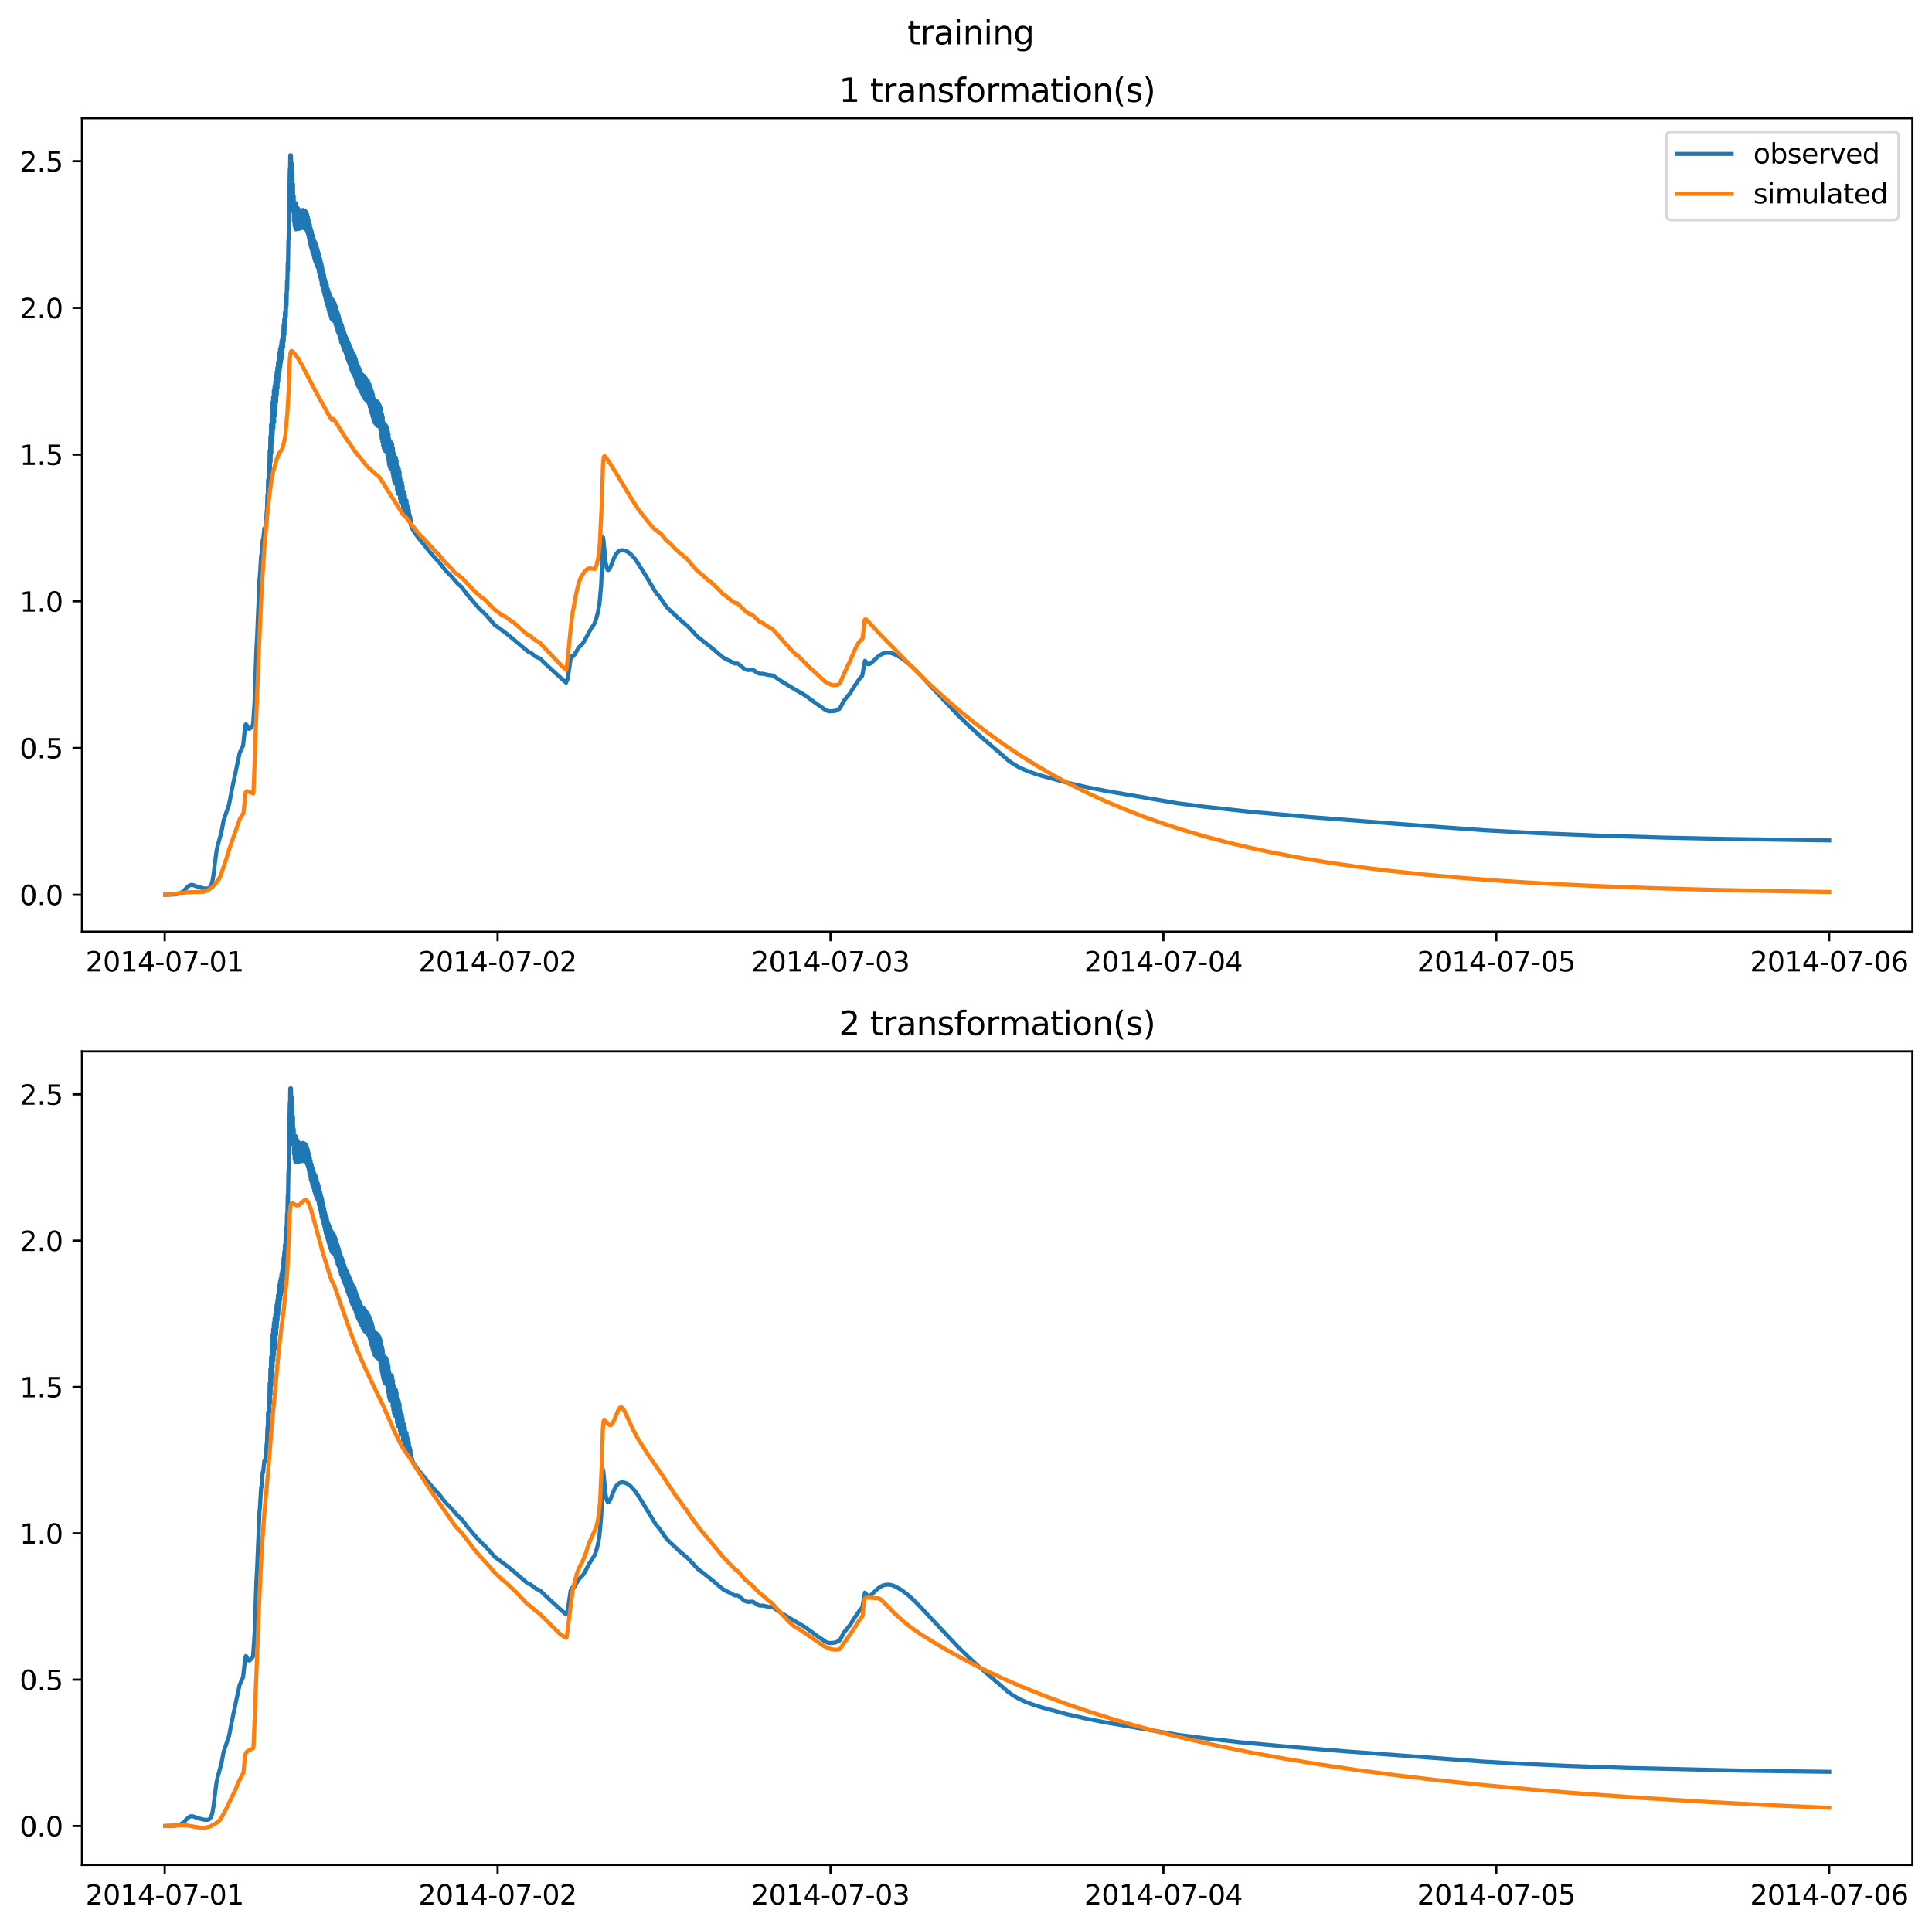 <?xml version="1.0" encoding="utf-8" standalone="no"?>
<!DOCTYPE svg PUBLIC "-//W3C//DTD SVG 1.1//EN"
  "http://www.w3.org/Graphics/SVG/1.1/DTD/svg11.dtd">
<svg xmlns:xlink="http://www.w3.org/1999/xlink" width="709.427pt" height="708.798pt" viewBox="0 0 709.427 708.798" xmlns="http://www.w3.org/2000/svg" version="1.1">
 <defs>
  <style type="text/css">*{stroke-linejoin: round; stroke-linecap: butt}</style>
 </defs>
 <g id="figure_1">
  <g id="patch_1">
   <path d="M 0 708.798 
L 709.427 708.798 
L 709.427 0 
L 0 0 
z
" style="fill: #ffffff"/>
  </g>
  <g id="axes_1">
   <g id="patch_2">
    <path d="M 30.103 342.2 
L 702.227 342.2 
L 702.227 43.44 
L 30.103 43.44 
z
" style="fill: #ffffff"/>
   </g>
   <g id="matplotlib.axis_1">
    <g id="xtick_1">
     <g id="line2d_1">
      <defs>
       <path id="m57a0b118dd" d="M 0 0 
L 0 3.5 
" style="stroke: #000000; stroke-width: 0.8"/>
      </defs>
      <g>
       <use xlink:href="#m57a0b118dd" x="60.484" y="342.2" style="stroke: #000000; stroke-width: 0.8"/>
      </g>
     </g>
     <g id="text_1">
      <!-- 2014-07-01 -->
      <g transform="translate(31.427 356.798) scale(0.1 -0.1)">
       <defs>
        <path id="DejaVuSans-32" d="M 1228 531 
L 3431 531 
L 3431 0 
L 469 0 
L 469 531 
Q 828 903 1448 1529 
Q 2069 2156 2228 2338 
Q 2531 2678 2651 2914 
Q 2772 3150 2772 3378 
Q 2772 3750 2511 3984 
Q 2250 4219 1831 4219 
Q 1534 4219 1204 4116 
Q 875 4013 500 3803 
L 500 4441 
Q 881 4594 1212 4672 
Q 1544 4750 1819 4750 
Q 2544 4750 2975 4387 
Q 3406 4025 3406 3419 
Q 3406 3131 3298 2873 
Q 3191 2616 2906 2266 
Q 2828 2175 2409 1742 
Q 1991 1309 1228 531 
z
" transform="scale(0.016)"/>
        <path id="DejaVuSans-30" d="M 2034 4250 
Q 1547 4250 1301 3770 
Q 1056 3291 1056 2328 
Q 1056 1369 1301 889 
Q 1547 409 2034 409 
Q 2525 409 2770 889 
Q 3016 1369 3016 2328 
Q 3016 3291 2770 3770 
Q 2525 4250 2034 4250 
z
M 2034 4750 
Q 2819 4750 3233 4129 
Q 3647 3509 3647 2328 
Q 3647 1150 3233 529 
Q 2819 -91 2034 -91 
Q 1250 -91 836 529 
Q 422 1150 422 2328 
Q 422 3509 836 4129 
Q 1250 4750 2034 4750 
z
" transform="scale(0.016)"/>
        <path id="DejaVuSans-31" d="M 794 531 
L 1825 531 
L 1825 4091 
L 703 3866 
L 703 4441 
L 1819 4666 
L 2450 4666 
L 2450 531 
L 3481 531 
L 3481 0 
L 794 0 
L 794 531 
z
" transform="scale(0.016)"/>
        <path id="DejaVuSans-34" d="M 2419 4116 
L 825 1625 
L 2419 1625 
L 2419 4116 
z
M 2253 4666 
L 3047 4666 
L 3047 1625 
L 3713 1625 
L 3713 1100 
L 3047 1100 
L 3047 0 
L 2419 0 
L 2419 1100 
L 313 1100 
L 313 1709 
L 2253 4666 
z
" transform="scale(0.016)"/>
        <path id="DejaVuSans-2d" d="M 313 2009 
L 1997 2009 
L 1997 1497 
L 313 1497 
L 313 2009 
z
" transform="scale(0.016)"/>
        <path id="DejaVuSans-37" d="M 525 4666 
L 3525 4666 
L 3525 4397 
L 1831 0 
L 1172 0 
L 2766 4134 
L 525 4134 
L 525 4666 
z
" transform="scale(0.016)"/>
       </defs>
       <use xlink:href="#DejaVuSans-32"/>
       <use xlink:href="#DejaVuSans-30" x="63.623"/>
       <use xlink:href="#DejaVuSans-31" x="127.246"/>
       <use xlink:href="#DejaVuSans-34" x="190.869"/>
       <use xlink:href="#DejaVuSans-2d" x="254.492"/>
       <use xlink:href="#DejaVuSans-30" x="290.576"/>
       <use xlink:href="#DejaVuSans-37" x="354.199"/>
       <use xlink:href="#DejaVuSans-2d" x="417.822"/>
       <use xlink:href="#DejaVuSans-30" x="453.906"/>
       <use xlink:href="#DejaVuSans-31" x="517.529"/>
      </g>
     </g>
    </g>
    <g id="xtick_2">
     <g id="line2d_2">
      <g>
       <use xlink:href="#m57a0b118dd" x="182.723" y="342.2" style="stroke: #000000; stroke-width: 0.8"/>
      </g>
     </g>
     <g id="text_2">
      <!-- 2014-07-02 -->
      <g transform="translate(153.665 356.798) scale(0.1 -0.1)">
       <use xlink:href="#DejaVuSans-32"/>
       <use xlink:href="#DejaVuSans-30" x="63.623"/>
       <use xlink:href="#DejaVuSans-31" x="127.246"/>
       <use xlink:href="#DejaVuSans-34" x="190.869"/>
       <use xlink:href="#DejaVuSans-2d" x="254.492"/>
       <use xlink:href="#DejaVuSans-30" x="290.576"/>
       <use xlink:href="#DejaVuSans-37" x="354.199"/>
       <use xlink:href="#DejaVuSans-2d" x="417.822"/>
       <use xlink:href="#DejaVuSans-30" x="453.906"/>
       <use xlink:href="#DejaVuSans-32" x="517.529"/>
      </g>
     </g>
    </g>
    <g id="xtick_3">
     <g id="line2d_3">
      <g>
       <use xlink:href="#m57a0b118dd" x="304.961" y="342.2" style="stroke: #000000; stroke-width: 0.8"/>
      </g>
     </g>
     <g id="text_3">
      <!-- 2014-07-03 -->
      <g transform="translate(275.903 356.798) scale(0.1 -0.1)">
       <defs>
        <path id="DejaVuSans-33" d="M 2597 2516 
Q 3050 2419 3304 2112 
Q 3559 1806 3559 1356 
Q 3559 666 3084 287 
Q 2609 -91 1734 -91 
Q 1441 -91 1130 -33 
Q 819 25 488 141 
L 488 750 
Q 750 597 1062 519 
Q 1375 441 1716 441 
Q 2309 441 2620 675 
Q 2931 909 2931 1356 
Q 2931 1769 2642 2001 
Q 2353 2234 1838 2234 
L 1294 2234 
L 1294 2753 
L 1863 2753 
Q 2328 2753 2575 2939 
Q 2822 3125 2822 3475 
Q 2822 3834 2567 4026 
Q 2313 4219 1838 4219 
Q 1578 4219 1281 4162 
Q 984 4106 628 3988 
L 628 4550 
Q 988 4650 1302 4700 
Q 1616 4750 1894 4750 
Q 2613 4750 3031 4423 
Q 3450 4097 3450 3541 
Q 3450 3153 3228 2886 
Q 3006 2619 2597 2516 
z
" transform="scale(0.016)"/>
       </defs>
       <use xlink:href="#DejaVuSans-32"/>
       <use xlink:href="#DejaVuSans-30" x="63.623"/>
       <use xlink:href="#DejaVuSans-31" x="127.246"/>
       <use xlink:href="#DejaVuSans-34" x="190.869"/>
       <use xlink:href="#DejaVuSans-2d" x="254.492"/>
       <use xlink:href="#DejaVuSans-30" x="290.576"/>
       <use xlink:href="#DejaVuSans-37" x="354.199"/>
       <use xlink:href="#DejaVuSans-2d" x="417.822"/>
       <use xlink:href="#DejaVuSans-30" x="453.906"/>
       <use xlink:href="#DejaVuSans-33" x="517.529"/>
      </g>
     </g>
    </g>
    <g id="xtick_4">
     <g id="line2d_4">
      <g>
       <use xlink:href="#m57a0b118dd" x="427.199" y="342.2" style="stroke: #000000; stroke-width: 0.8"/>
      </g>
     </g>
     <g id="text_4">
      <!-- 2014-07-04 -->
      <g transform="translate(398.141 356.798) scale(0.1 -0.1)">
       <use xlink:href="#DejaVuSans-32"/>
       <use xlink:href="#DejaVuSans-30" x="63.623"/>
       <use xlink:href="#DejaVuSans-31" x="127.246"/>
       <use xlink:href="#DejaVuSans-34" x="190.869"/>
       <use xlink:href="#DejaVuSans-2d" x="254.492"/>
       <use xlink:href="#DejaVuSans-30" x="290.576"/>
       <use xlink:href="#DejaVuSans-37" x="354.199"/>
       <use xlink:href="#DejaVuSans-2d" x="417.822"/>
       <use xlink:href="#DejaVuSans-30" x="453.906"/>
       <use xlink:href="#DejaVuSans-34" x="517.529"/>
      </g>
     </g>
    </g>
    <g id="xtick_5">
     <g id="line2d_5">
      <g>
       <use xlink:href="#m57a0b118dd" x="549.437" y="342.2" style="stroke: #000000; stroke-width: 0.8"/>
      </g>
     </g>
     <g id="text_5">
      <!-- 2014-07-05 -->
      <g transform="translate(520.38 356.798) scale(0.1 -0.1)">
       <defs>
        <path id="DejaVuSans-35" d="M 691 4666 
L 3169 4666 
L 3169 4134 
L 1269 4134 
L 1269 2991 
Q 1406 3038 1543 3061 
Q 1681 3084 1819 3084 
Q 2600 3084 3056 2656 
Q 3513 2228 3513 1497 
Q 3513 744 3044 326 
Q 2575 -91 1722 -91 
Q 1428 -91 1123 -41 
Q 819 9 494 109 
L 494 744 
Q 775 591 1075 516 
Q 1375 441 1709 441 
Q 2250 441 2565 725 
Q 2881 1009 2881 1497 
Q 2881 1984 2565 2268 
Q 2250 2553 1709 2553 
Q 1456 2553 1204 2497 
Q 953 2441 691 2322 
L 691 4666 
z
" transform="scale(0.016)"/>
       </defs>
       <use xlink:href="#DejaVuSans-32"/>
       <use xlink:href="#DejaVuSans-30" x="63.623"/>
       <use xlink:href="#DejaVuSans-31" x="127.246"/>
       <use xlink:href="#DejaVuSans-34" x="190.869"/>
       <use xlink:href="#DejaVuSans-2d" x="254.492"/>
       <use xlink:href="#DejaVuSans-30" x="290.576"/>
       <use xlink:href="#DejaVuSans-37" x="354.199"/>
       <use xlink:href="#DejaVuSans-2d" x="417.822"/>
       <use xlink:href="#DejaVuSans-30" x="453.906"/>
       <use xlink:href="#DejaVuSans-35" x="517.529"/>
      </g>
     </g>
    </g>
    <g id="xtick_6">
     <g id="line2d_6">
      <g>
       <use xlink:href="#m57a0b118dd" x="671.676" y="342.2" style="stroke: #000000; stroke-width: 0.8"/>
      </g>
     </g>
     <g id="text_6">
      <!-- 2014-07-06 -->
      <g transform="translate(642.618 356.798) scale(0.1 -0.1)">
       <defs>
        <path id="DejaVuSans-36" d="M 2113 2584 
Q 1688 2584 1439 2293 
Q 1191 2003 1191 1497 
Q 1191 994 1439 701 
Q 1688 409 2113 409 
Q 2538 409 2786 701 
Q 3034 994 3034 1497 
Q 3034 2003 2786 2293 
Q 2538 2584 2113 2584 
z
M 3366 4563 
L 3366 3988 
Q 3128 4100 2886 4159 
Q 2644 4219 2406 4219 
Q 1781 4219 1451 3797 
Q 1122 3375 1075 2522 
Q 1259 2794 1537 2939 
Q 1816 3084 2150 3084 
Q 2853 3084 3261 2657 
Q 3669 2231 3669 1497 
Q 3669 778 3244 343 
Q 2819 -91 2113 -91 
Q 1303 -91 875 529 
Q 447 1150 447 2328 
Q 447 3434 972 4092 
Q 1497 4750 2381 4750 
Q 2619 4750 2861 4703 
Q 3103 4656 3366 4563 
z
" transform="scale(0.016)"/>
       </defs>
       <use xlink:href="#DejaVuSans-32"/>
       <use xlink:href="#DejaVuSans-30" x="63.623"/>
       <use xlink:href="#DejaVuSans-31" x="127.246"/>
       <use xlink:href="#DejaVuSans-34" x="190.869"/>
       <use xlink:href="#DejaVuSans-2d" x="254.492"/>
       <use xlink:href="#DejaVuSans-30" x="290.576"/>
       <use xlink:href="#DejaVuSans-37" x="354.199"/>
       <use xlink:href="#DejaVuSans-2d" x="417.822"/>
       <use xlink:href="#DejaVuSans-30" x="453.906"/>
       <use xlink:href="#DejaVuSans-36" x="517.529"/>
      </g>
     </g>
    </g>
   </g>
   <g id="matplotlib.axis_2">
    <g id="ytick_1">
     <g id="line2d_7">
      <defs>
       <path id="mfa07e73984" d="M 0 0 
L -3.5 0 
" style="stroke: #000000; stroke-width: 0.8"/>
      </defs>
      <g>
       <use xlink:href="#mfa07e73984" x="30.103" y="328.62" style="stroke: #000000; stroke-width: 0.8"/>
      </g>
     </g>
     <g id="text_7">
      <!-- 0.0 -->
      <g transform="translate(7.2 332.419) scale(0.1 -0.1)">
       <defs>
        <path id="DejaVuSans-2e" d="M 684 794 
L 1344 794 
L 1344 0 
L 684 0 
L 684 794 
z
" transform="scale(0.016)"/>
       </defs>
       <use xlink:href="#DejaVuSans-30"/>
       <use xlink:href="#DejaVuSans-2e" x="63.623"/>
       <use xlink:href="#DejaVuSans-30" x="95.41"/>
      </g>
     </g>
    </g>
    <g id="ytick_2">
     <g id="line2d_8">
      <g>
       <use xlink:href="#mfa07e73984" x="30.103" y="274.737" style="stroke: #000000; stroke-width: 0.8"/>
      </g>
     </g>
     <g id="text_8">
      <!-- 0.5 -->
      <g transform="translate(7.2 278.537) scale(0.1 -0.1)">
       <use xlink:href="#DejaVuSans-30"/>
       <use xlink:href="#DejaVuSans-2e" x="63.623"/>
       <use xlink:href="#DejaVuSans-35" x="95.41"/>
      </g>
     </g>
    </g>
    <g id="ytick_3">
     <g id="line2d_9">
      <g>
       <use xlink:href="#mfa07e73984" x="30.103" y="220.855" style="stroke: #000000; stroke-width: 0.8"/>
      </g>
     </g>
     <g id="text_9">
      <!-- 1.0 -->
      <g transform="translate(7.2 224.654) scale(0.1 -0.1)">
       <use xlink:href="#DejaVuSans-31"/>
       <use xlink:href="#DejaVuSans-2e" x="63.623"/>
       <use xlink:href="#DejaVuSans-30" x="95.41"/>
      </g>
     </g>
    </g>
    <g id="ytick_4">
     <g id="line2d_10">
      <g>
       <use xlink:href="#mfa07e73984" x="30.103" y="166.972" style="stroke: #000000; stroke-width: 0.8"/>
      </g>
     </g>
     <g id="text_10">
      <!-- 1.5 -->
      <g transform="translate(7.2 170.771) scale(0.1 -0.1)">
       <use xlink:href="#DejaVuSans-31"/>
       <use xlink:href="#DejaVuSans-2e" x="63.623"/>
       <use xlink:href="#DejaVuSans-35" x="95.41"/>
      </g>
     </g>
    </g>
    <g id="ytick_5">
     <g id="line2d_11">
      <g>
       <use xlink:href="#mfa07e73984" x="30.103" y="113.09" style="stroke: #000000; stroke-width: 0.8"/>
      </g>
     </g>
     <g id="text_11">
      <!-- 2.0 -->
      <g transform="translate(7.2 116.889) scale(0.1 -0.1)">
       <use xlink:href="#DejaVuSans-32"/>
       <use xlink:href="#DejaVuSans-2e" x="63.623"/>
       <use xlink:href="#DejaVuSans-30" x="95.41"/>
      </g>
     </g>
    </g>
    <g id="ytick_6">
     <g id="line2d_12">
      <g>
       <use xlink:href="#mfa07e73984" x="30.103" y="59.207" style="stroke: #000000; stroke-width: 0.8"/>
      </g>
     </g>
     <g id="text_12">
      <!-- 2.5 -->
      <g transform="translate(7.2 63.006) scale(0.1 -0.1)">
       <use xlink:href="#DejaVuSans-32"/>
       <use xlink:href="#DejaVuSans-2e" x="63.623"/>
       <use xlink:href="#DejaVuSans-35" x="95.41"/>
      </g>
     </g>
    </g>
   </g>
   <g id="line2d_13">
    <path d="M 60.654 328.62 
L 64.05 328.514 
L 65.323 328.287 
L 66.427 327.902 
L 67.53 327.226 
L 68.294 326.344 
L 69.228 325.447 
L 69.907 325.066 
L 70.501 324.976 
L 71.01 325.109 
L 72.793 325.78 
L 75 326.294 
L 76.104 326.344 
L 76.783 326.154 
L 77.207 325.694 
L 77.632 324.945 
L 77.971 323.81 
L 78.311 321.937 
L 78.905 317.097 
L 79.499 312.608 
L 79.924 310.648 
L 81.282 305.675 
L 82.131 301.238 
L 83.998 295.823 
L 84.338 294.28 
L 84.932 291.026 
L 87.988 276.624 
L 89.261 273.849 
L 89.431 272.386 
L 90.025 266.703 
L 90.28 266.028 
L 90.45 266.178 
L 91.214 267.657 
L 91.553 267.683 
L 91.893 267.485 
L 92.657 266.543 
L 92.912 266.14 
L 93.421 258.951 
L 93.591 255.142 
L 94.1 239.333 
L 94.439 233.182 
L 94.779 224.649 
L 94.949 221.25 
L 95.288 212.496 
L 95.373 212.25 
L 95.543 209.692 
L 95.883 204.004 
L 95.967 204.058 
L 96.052 203.59 
L 96.477 198.273 
L 96.562 198.483 
L 96.647 198.136 
L 97.071 194.132 
L 97.241 194.578 
L 97.326 194.413 
L 97.495 192.965 
L 97.665 191.317 
L 97.75 191.094 
L 97.92 187.829 
L 98.005 188.812 
L 98.175 182.044 
L 98.259 183.406 
L 98.344 183.279 
L 98.429 176.32 
L 98.514 177.646 
L 98.599 180.552 
L 98.769 171.27 
L 98.854 176.497 
L 99.023 165.567 
L 99.108 173.222 
L 99.278 160.258 
L 99.363 169.624 
L 99.533 155.959 
L 99.618 166.455 
L 99.787 151.391 
L 99.872 162.832 
L 100.042 147.747 
L 100.127 159.617 
L 100.297 145.752 
L 100.382 157.306 
L 100.551 143.459 
L 100.636 155.106 
L 100.806 141.796 
L 100.891 152.828 
L 101.061 140.298 
L 101.146 150.168 
L 101.315 137.999 
L 101.4 147.598 
L 101.57 136.644 
L 101.655 145 
L 101.825 135.049 
L 101.91 142.428 
L 102.079 133.131 
L 102.164 140.221 
L 102.334 131.966 
L 102.419 138.134 
L 102.589 129.426 
L 102.674 136.483 
L 102.843 128.047 
L 102.928 134.775 
L 103.098 126.957 
L 103.183 133.114 
L 103.353 125.268 
L 103.438 131.727 
L 103.607 124.208 
L 103.692 129.439 
L 103.862 121.541 
L 103.947 127.63 
L 104.117 119.484 
L 104.202 125.375 
L 104.371 117.155 
L 104.456 122.756 
L 104.626 114.713 
L 104.711 119.709 
L 104.881 111.055 
L 104.966 116.34 
L 105.135 108.114 
L 105.22 112.096 
L 105.39 103.129 
L 105.475 106.279 
L 105.645 96.539 
L 105.73 99.355 
L 105.899 88.188 
L 105.984 87.644 
L 106.154 74.062 
L 106.239 72.159 
L 106.409 62.196 
L 106.494 63.504 
L 106.578 57.028 
L 106.748 62.984 
L 106.833 57.02 
L 107.003 65.706 
L 107.088 59.942 
L 107.258 68.635 
L 107.342 63.689 
L 107.427 73.266 
L 107.512 70.455 
L 107.597 67.599 
L 107.682 77.772 
L 107.852 71.991 
L 107.937 81.02 
L 108.022 74.856 
L 108.106 75.452 
L 108.191 82.981 
L 108.276 74.692 
L 108.446 83.924 
L 108.531 74.589 
L 108.701 84.271 
L 108.786 75.202 
L 108.955 83.191 
L 109.04 75.898 
L 109.125 83.674 
L 109.21 82.143 
L 109.295 76.551 
L 109.38 83.487 
L 109.549 76.716 
L 109.634 84.137 
L 109.804 77.564 
L 109.889 83.92 
L 110.059 78.058 
L 110.144 83.913 
L 110.313 77.33 
L 110.398 83.783 
L 110.483 77.526 
L 110.568 78.023 
L 110.653 83.79 
L 110.738 77.527 
L 110.823 78.532 
L 110.908 83.765 
L 110.993 77.569 
L 111.077 79.35 
L 111.162 83.649 
L 111.247 77.12 
L 111.417 83.764 
L 111.502 77.345 
L 111.672 83.787 
L 111.757 77.317 
L 111.926 83.725 
L 112.011 77.465 
L 112.181 83.758 
L 112.266 77.735 
L 112.436 84.405 
L 112.521 78.171 
L 112.605 84.498 
L 112.69 84.485 
L 112.775 78.799 
L 112.86 85.169 
L 112.945 83.739 
L 113.03 79.624 
L 113.115 86.028 
L 113.2 84.361 
L 113.285 80.742 
L 113.369 87.146 
L 113.454 85.18 
L 113.539 81.649 
L 113.624 88.291 
L 113.794 82.569 
L 113.879 89.468 
L 114.049 83.813 
L 114.133 90.625 
L 114.303 84.769 
L 114.388 91.358 
L 114.473 85.144 
L 114.558 86.606 
L 114.643 92.391 
L 114.728 86.347 
L 114.813 88.158 
L 114.897 93.111 
L 114.982 86.806 
L 115.152 93.685 
L 115.237 87.839 
L 115.407 94.861 
L 115.492 88.508 
L 115.661 95.741 
L 115.746 89.062 
L 115.916 96.292 
L 116.001 89.556 
L 116.171 97.15 
L 116.256 90.311 
L 116.425 97.532 
L 116.51 91.385 
L 116.68 98.269 
L 116.765 92.179 
L 116.935 98.619 
L 117.02 93.047 
L 117.105 99.843 
L 117.189 99.198 
L 117.274 93.94 
L 117.359 100.785 
L 117.444 100.708 
L 117.529 94.967 
L 117.614 101.851 
L 117.699 99.98 
L 117.784 96.002 
L 117.868 102.913 
L 117.953 100.812 
L 118.038 96.997 
L 118.123 104.528 
L 118.293 97.981 
L 118.378 105.123 
L 118.548 99.192 
L 118.632 106.119 
L 118.802 100.284 
L 118.887 107.137 
L 119.057 101.223 
L 119.142 108.197 
L 119.312 102.66 
L 119.396 109.185 
L 119.566 103.562 
L 119.651 110.359 
L 119.821 104.589 
L 119.906 111.086 
L 119.991 104.555 
L 120.076 105.956 
L 120.16 111.931 
L 120.245 105.968 
L 120.33 107.076 
L 120.415 112.832 
L 120.5 106.498 
L 120.585 108.336 
L 120.67 113.755 
L 120.755 107.259 
L 120.84 109.452 
L 120.924 114.742 
L 121.009 107.922 
L 121.179 115.405 
L 121.264 108.462 
L 121.434 116.117 
L 121.519 109.229 
L 121.688 117.02 
L 121.773 109.68 
L 121.943 117.389 
L 122.028 110.193 
L 122.198 117.467 
L 122.283 110.257 
L 122.452 117.079 
L 122.537 110.715 
L 122.707 118.024 
L 122.792 111.296 
L 122.962 117.628 
L 123.047 111.893 
L 123.216 119.183 
L 123.301 112.621 
L 123.471 119.872 
L 123.556 113.525 
L 123.726 120.795 
L 123.811 114.354 
L 123.98 121.716 
L 124.065 115.163 
L 124.235 122.224 
L 124.32 115.817 
L 124.49 122.774 
L 124.575 116.773 
L 124.744 124.1 
L 124.829 117.637 
L 124.999 124.394 
L 125.084 118.359 
L 125.254 125.688 
L 125.339 119.017 
L 125.508 125.957 
L 125.593 119.685 
L 125.763 126.635 
L 125.848 120.536 
L 125.933 127.201 
L 126.018 126.634 
L 126.103 121.163 
L 126.187 127.856 
L 126.272 127.826 
L 126.357 122.014 
L 126.442 128.535 
L 126.527 128.426 
L 126.612 122.74 
L 126.782 129.221 
L 126.867 123.359 
L 127.036 129.99 
L 127.121 123.975 
L 127.291 130.705 
L 127.376 124.484 
L 127.546 131.602 
L 127.631 125.131 
L 127.8 132.215 
L 127.885 125.699 
L 128.055 133.003 
L 128.14 126.206 
L 128.31 133.583 
L 128.395 126.879 
L 128.564 134.22 
L 128.649 127.472 
L 128.819 135.162 
L 128.904 128.036 
L 129.074 135.833 
L 129.159 128.715 
L 129.328 136.484 
L 129.413 129.348 
L 129.583 136.999 
L 129.668 129.706 
L 129.838 137.217 
L 129.923 130.281 
L 130.092 137.909 
L 130.177 130.537 
L 130.347 138.487 
L 130.432 131.445 
L 130.602 139.243 
L 130.687 132.186 
L 130.856 140.255 
L 130.941 133.028 
L 131.111 140.81 
L 131.196 133.593 
L 131.366 141.49 
L 131.451 134.296 
L 131.535 136.043 
L 131.62 142.005 
L 131.705 134.92 
L 131.79 136.383 
L 131.875 142.442 
L 131.96 135.498 
L 132.045 136.623 
L 132.13 142.937 
L 132.215 136.15 
L 132.299 136.826 
L 132.384 143.395 
L 132.554 136.982 
L 132.639 143.984 
L 132.809 137.775 
L 132.894 144.447 
L 133.063 137.652 
L 133.148 145.175 
L 133.318 137.956 
L 133.403 145.531 
L 133.573 138.043 
L 133.658 146.037 
L 133.827 138.533 
L 133.912 146.44 
L 134.082 138.624 
L 134.167 146.596 
L 134.337 139.037 
L 134.422 146.982 
L 134.506 144.703 
L 134.591 139.395 
L 134.676 147.03 
L 134.761 145.59 
L 134.846 139.734 
L 134.931 146.991 
L 135.016 146.578 
L 135.101 139.897 
L 135.186 147.684 
L 135.27 147.455 
L 135.355 140.63 
L 135.525 148.374 
L 135.61 141.13 
L 135.78 149.39 
L 135.865 141.726 
L 136.034 150.246 
L 136.119 142.366 
L 136.289 151.219 
L 136.374 143.103 
L 136.544 152.02 
L 136.629 143.931 
L 136.798 152.936 
L 136.883 144.839 
L 136.968 147.101 
L 137.053 153.724 
L 137.138 146.169 
L 137.223 147.564 
L 137.308 154.374 
L 137.393 146.724 
L 137.478 147.634 
L 137.562 155.174 
L 137.732 147.429 
L 137.817 155.485 
L 137.987 147.539 
L 138.072 155.874 
L 138.242 147.231 
L 138.326 156.204 
L 138.496 147.491 
L 138.581 156.376 
L 138.751 147.711 
L 138.836 156.519 
L 138.921 153.934 
L 139.006 148.045 
L 139.09 156.564 
L 139.175 155.316 
L 139.26 148.531 
L 139.43 156.789 
L 139.515 149.161 
L 139.685 157.926 
L 139.77 149.903 
L 139.939 159.821 
L 140.024 150.983 
L 140.194 161.285 
L 140.279 152.174 
L 140.449 162.431 
L 140.534 153.281 
L 140.703 163.698 
L 140.788 155.145 
L 140.873 156.192 
L 140.958 164.715 
L 141.128 156.348 
L 141.213 165.018 
L 141.382 156.094 
L 141.467 165.671 
L 141.637 156.181 
L 141.722 165.621 
L 141.807 162.929 
L 141.892 156.598 
L 141.977 166.038 
L 142.061 165.406 
L 142.146 157.253 
L 142.316 167.167 
L 142.401 158.167 
L 142.571 168.943 
L 142.656 159.432 
L 142.825 170.504 
L 142.91 161.24 
L 142.995 163.24 
L 143.08 171.48 
L 143.25 162.916 
L 143.335 172.062 
L 143.505 162.621 
L 143.589 172.132 
L 143.759 162.58 
L 143.844 171.657 
L 143.929 171.085 
L 144.014 163.207 
L 144.184 173.958 
L 144.269 164.559 
L 144.438 175.399 
L 144.523 166.306 
L 144.608 168.464 
L 144.693 176.667 
L 144.863 168.066 
L 144.948 177.1 
L 145.117 167.804 
L 145.202 177.728 
L 145.287 175.261 
L 145.372 168.074 
L 145.542 177.565 
L 145.627 169.2 
L 145.797 180.046 
L 145.881 171.319 
L 145.966 173.18 
L 146.051 181.319 
L 146.221 172.548 
L 146.306 181.364 
L 146.476 172.356 
L 146.645 180.879 
L 146.73 173.411 
L 146.9 183.19 
L 146.985 175.72 
L 147.07 177.854 
L 147.155 184.412 
L 147.325 177.066 
L 147.409 184.487 
L 147.579 177.141 
L 147.749 184.679 
L 147.834 178.563 
L 148.004 186.559 
L 148.173 180.854 
L 148.258 186.856 
L 148.428 180.747 
L 148.598 186.877 
L 148.683 181.956 
L 148.852 188.411 
L 149.022 183.698 
L 149.107 188.561 
L 149.277 183.884 
L 149.447 189.182 
L 149.532 185.402 
L 149.616 186.651 
L 149.701 190.177 
L 149.871 186.348 
L 150.041 190.137 
L 150.126 187.433 
L 150.296 191.525 
L 150.465 189.209 
L 150.55 191.905 
L 150.635 191.627 
L 150.72 190.185 
L 150.89 193.03 
L 150.975 191.88 
L 151.144 193.727 
L 151.229 193.525 
L 151.314 193.361 
L 151.484 194.416 
L 151.569 194.375 
L 151.824 194.979 
L 153.521 197.389 
L 156.917 201.593 
L 157.766 202.652 
L 160.143 205.347 
L 161.246 206.499 
L 162.689 208.387 
L 163.878 209.826 
L 165.66 211.598 
L 168.037 214.334 
L 168.801 215.003 
L 169.141 215.265 
L 170.159 216.458 
L 171.857 218.765 
L 172.536 219.479 
L 173.725 220.955 
L 175.847 223.335 
L 176.865 224.361 
L 178.224 225.629 
L 181.704 229.571 
L 183.487 230.83 
L 186.967 233.478 
L 187.731 234.195 
L 188.071 234.417 
L 193.928 239.338 
L 194.352 239.492 
L 194.947 239.781 
L 196.644 241.14 
L 196.984 241.32 
L 197.918 241.687 
L 198.597 242.148 
L 199.785 243.338 
L 202.502 245.88 
L 207.849 250.734 
L 207.934 250.575 
L 208.189 249.727 
L 208.444 249.443 
L 209.547 241.864 
L 209.632 241.886 
L 209.887 241.205 
L 210.057 240.919 
L 210.226 241.02 
L 210.311 241.169 
L 210.396 241.101 
L 210.736 240.563 
L 210.99 240.466 
L 211.415 239.55 
L 211.5 239.52 
L 212.518 237.76 
L 212.773 237.617 
L 213.112 237.117 
L 213.707 236.654 
L 214.301 235.89 
L 214.895 234.824 
L 215.744 233.225 
L 216.338 232.081 
L 217.102 230.835 
L 217.442 230.27 
L 218.206 229.161 
L 218.885 227.376 
L 219.309 225.81 
L 219.564 224.805 
L 219.988 222.486 
L 220.073 222.176 
L 220.752 214.772 
L 221.431 197.391 
L 221.601 198.494 
L 222.365 206.456 
L 222.79 208.611 
L 223.129 209.315 
L 223.384 209.351 
L 223.723 209.106 
L 224.148 208.3 
L 224.827 206.571 
L 225.591 204.672 
L 226.27 203.453 
L 226.864 202.723 
L 227.458 202.31 
L 228.138 202.099 
L 228.902 202.099 
L 229.75 202.325 
L 230.599 202.765 
L 231.618 203.561 
L 233.061 205.155 
L 233.825 206.222 
L 236.117 209.803 
L 240.786 217.531 
L 241.55 218.457 
L 241.889 218.825 
L 243.417 220.932 
L 244.86 223.04 
L 245.37 223.535 
L 249.699 227.604 
L 252.67 230.112 
L 256.235 233.981 
L 256.575 234.196 
L 260.565 237.335 
L 262.178 238.638 
L 263.536 239.832 
L 264.385 240.534 
L 265.573 241.52 
L 267.101 242.345 
L 267.95 242.703 
L 269.648 243.685 
L 269.987 243.712 
L 270.242 243.74 
L 270.497 243.665 
L 271.091 243.801 
L 271.94 244.503 
L 273.298 245.67 
L 274.232 246.026 
L 274.656 246.1 
L 276.354 245.988 
L 276.778 246.226 
L 278.136 247.12 
L 278.985 247.46 
L 279.495 247.478 
L 279.834 247.438 
L 280.598 247.572 
L 282.466 247.972 
L 282.805 247.921 
L 283.909 248.149 
L 284.927 248.858 
L 286.625 250.017 
L 291.379 252.913 
L 292.652 253.649 
L 295.454 255.291 
L 299.953 258.554 
L 303.348 260.922 
L 304.536 261.261 
L 306.404 261.135 
L 306.744 261.055 
L 306.913 261.008 
L 307.253 260.816 
L 307.508 260.743 
L 307.847 260.521 
L 308.187 260.388 
L 308.526 259.886 
L 308.781 259.512 
L 309.205 258.641 
L 309.375 258.344 
L 309.715 257.61 
L 311.497 255.398 
L 311.922 254.889 
L 312.261 254.425 
L 312.431 254.206 
L 312.771 253.572 
L 313.11 253.02 
L 313.45 252.513 
L 313.619 252.275 
L 314.044 251.537 
L 314.299 251.297 
L 314.638 250.734 
L 315.487 249.515 
L 315.742 249.109 
L 316.591 248.267 
L 317.609 242.681 
L 317.864 242.967 
L 318.458 243.824 
L 318.883 243.966 
L 319.307 243.884 
L 319.986 243.421 
L 321.005 242.474 
L 322.108 241.407 
L 323.212 240.539 
L 324.315 240.006 
L 325.504 239.752 
L 326.862 239.782 
L 327.965 240.098 
L 329.324 240.721 
L 331.021 241.734 
L 333.144 243.301 
L 336.03 245.937 
L 338.237 248.224 
L 340.614 250.785 
L 351.819 262.718 
L 355.894 266.679 
L 359.544 270.018 
L 363.703 273.631 
L 367.608 276.981 
L 370.155 279.223 
L 372.022 280.546 
L 374.059 281.73 
L 376.436 282.838 
L 379.323 283.944 
L 382.548 284.957 
L 391.631 287.432 
L 399.526 289.224 
L 406.317 290.54 
L 432.377 295.023 
L 442.479 296.323 
L 459.456 298.191 
L 480.339 300.042 
L 521.934 303.267 
L 545.957 304.994 
L 564.802 306.007 
L 586.024 306.861 
L 611.915 307.662 
L 632.882 308.106 
L 666.922 308.609 
L 671.676 308.666 
L 671.676 308.666 
" clip-path="url(#p099d17a37d)" style="fill: none; stroke: #1f77b4; stroke-width: 1.5; stroke-linecap: square"/>
   </g>
   <g id="line2d_14">
    <path d="M 60.654 328.62 
L 62.437 328.512 
L 65.578 328.135 
L 68.973 327.72 
L 74.746 327.523 
L 76.189 327 
L 77.462 326.176 
L 78.396 325.364 
L 80.433 322.82 
L 81.027 321.566 
L 81.961 318.748 
L 82.301 317.851 
L 83.234 314.981 
L 83.489 314.129 
L 84.253 311.653 
L 88.073 300.72 
L 88.582 299.928 
L 89.346 298.77 
L 89.431 298.415 
L 90.195 291.067 
L 90.45 290.666 
L 90.789 290.6 
L 91.384 290.781 
L 92.996 291.46 
L 93.081 290.915 
L 93.421 282.043 
L 93.93 267.226 
L 94.27 259.21 
L 94.524 252.586 
L 95.203 235.459 
L 95.967 219.118 
L 96.307 212.949 
L 96.731 206.278 
L 97.241 198.703 
L 97.495 196.368 
L 97.92 191.62 
L 98.175 188.808 
L 98.514 185.606 
L 98.769 183.222 
L 99.108 180.568 
L 99.363 178.615 
L 99.703 176.458 
L 99.957 174.878 
L 100.297 173.25 
L 100.551 172.495 
L 100.976 170.856 
L 101.146 170.296 
L 101.57 168.857 
L 101.74 168.409 
L 102.079 167.414 
L 102.334 166.957 
L 102.674 166.21 
L 102.928 165.893 
L 103.268 165.391 
L 103.607 165.016 
L 104.371 162.096 
L 104.796 159.826 
L 105.56 150.953 
L 105.984 143.699 
L 106.409 132.207 
L 106.663 129.752 
L 106.918 128.969 
L 107.088 128.93 
L 107.597 129.255 
L 109.38 131.533 
L 110.738 133.847 
L 116.086 144.115 
L 120.5 152.07 
L 121.858 154.252 
L 122.028 154.126 
L 122.283 153.865 
L 122.537 153.947 
L 122.877 154.351 
L 124.829 157.52 
L 126.697 160.475 
L 130.432 165.909 
L 134.846 171.329 
L 138.326 174.466 
L 139.006 174.97 
L 139.6 175.707 
L 140.788 177.55 
L 147.919 188.916 
L 148.683 189.595 
L 149.447 190.408 
L 150.296 191.536 
L 151.739 193.445 
L 153.436 195.599 
L 154.2 196.463 
L 155.474 197.683 
L 159.633 202.246 
L 161.331 203.927 
L 162.604 205.558 
L 163.623 206.745 
L 164.302 207.406 
L 164.896 207.945 
L 165.406 208.401 
L 166.679 209.995 
L 167.103 210.415 
L 167.698 210.774 
L 169.905 212.48 
L 171.772 214.54 
L 173.3 216.077 
L 174.489 217.372 
L 176.781 219.369 
L 177.46 219.803 
L 178.139 220.338 
L 181.534 223.821 
L 184.081 225.748 
L 184.505 225.972 
L 185.864 226.694 
L 187.816 228.178 
L 188.58 228.579 
L 193.588 233.09 
L 194.183 233.218 
L 194.522 233.353 
L 195.201 233.983 
L 196.814 235.357 
L 197.238 235.516 
L 197.748 235.714 
L 198.257 236.106 
L 200.125 238.122 
L 205.897 244.204 
L 207.849 246.048 
L 208.019 245.878 
L 208.274 243.708 
L 209.293 233.446 
L 209.717 229.365 
L 209.972 227.121 
L 210.311 224.737 
L 210.566 223.54 
L 210.99 221.065 
L 211.245 219.615 
L 211.584 217.974 
L 211.839 216.767 
L 212.179 215.436 
L 212.433 214.47 
L 212.773 213.416 
L 213.028 212.657 
L 213.367 211.899 
L 213.622 211.583 
L 214.046 210.849 
L 214.216 210.612 
L 214.556 210.052 
L 214.895 209.671 
L 215.235 209.358 
L 215.404 209.243 
L 215.744 208.963 
L 216.084 208.818 
L 216.338 208.74 
L 218.375 208.962 
L 218.715 208.342 
L 219.055 207.507 
L 219.479 205.728 
L 219.649 205.175 
L 220.243 199.862 
L 220.922 185.903 
L 221.431 170.252 
L 221.686 167.955 
L 221.856 167.579 
L 222.026 167.57 
L 222.365 167.847 
L 223.808 169.899 
L 226.355 173.983 
L 231.788 183.065 
L 234.419 187.149 
L 238.918 192.816 
L 239.767 193.753 
L 240.616 194.541 
L 242.738 196.081 
L 244.266 197.997 
L 245.2 198.925 
L 245.709 199.239 
L 246.473 199.961 
L 247.662 201.306 
L 249.614 203.118 
L 250.039 203.363 
L 251.567 204.772 
L 251.906 204.928 
L 252.5 205.571 
L 254.198 207.605 
L 254.792 208.257 
L 255.896 209.523 
L 257.594 210.892 
L 259.801 212.906 
L 261.074 213.848 
L 263.451 216.05 
L 264.13 216.744 
L 265.573 218.309 
L 266.337 218.716 
L 268.374 220.413 
L 269.138 221.056 
L 269.902 221.441 
L 270.751 221.591 
L 271.176 221.935 
L 273.977 224.749 
L 275.165 225.458 
L 275.505 225.503 
L 276.099 225.726 
L 276.524 226.064 
L 278.816 228.275 
L 279.155 228.448 
L 280.344 228.965 
L 281.362 229.824 
L 282.211 230.241 
L 282.72 230.539 
L 283.145 230.687 
L 283.739 231.13 
L 285.267 232.848 
L 290.615 238.791 
L 292.398 240.589 
L 292.992 240.826 
L 293.926 241.744 
L 298 245.848 
L 298.764 246.465 
L 302.924 250.313 
L 304.282 251.124 
L 305.64 251.624 
L 306.234 251.689 
L 306.744 251.662 
L 307.592 251.506 
L 308.356 251.082 
L 310.224 246.824 
L 310.648 245.908 
L 311.158 244.695 
L 311.412 244.324 
L 311.837 243.409 
L 312.007 243.053 
L 312.431 242.041 
L 312.601 241.674 
L 313.025 240.654 
L 313.195 240.288 
L 313.619 239.273 
L 313.789 238.909 
L 314.129 238.081 
L 314.553 237.389 
L 314.893 236.746 
L 315.147 236.266 
L 315.487 235.761 
L 315.742 235.447 
L 316.081 235.159 
L 316.506 234.936 
L 316.76 234.335 
L 317.524 227.647 
L 317.779 227.424 
L 318.034 227.53 
L 318.628 228.082 
L 322.872 232.646 
L 330.682 240.633 
L 335.436 245.51 
L 340.868 250.824 
L 346.301 255.828 
L 351.819 260.609 
L 357.422 265.166 
L 363.109 269.503 
L 368.881 273.621 
L 374.739 277.524 
L 380.681 281.218 
L 386.793 284.752 
L 392.989 288.08 
L 399.356 291.248 
L 405.892 294.253 
L 412.683 297.129 
L 419.644 299.836 
L 426.86 302.404 
L 434.415 304.854 
L 442.224 307.153 
L 450.374 309.32 
L 458.947 311.368 
L 467.945 313.289 
L 477.453 315.091 
L 487.554 316.776 
L 498.335 318.347 
L 509.88 319.801 
L 522.273 321.136 
L 535.771 322.363 
L 550.541 323.477 
L 566.839 324.479 
L 585.005 325.368 
L 605.548 326.147 
L 629.232 326.816 
L 657.245 327.379 
L 671.676 327.596 
L 671.676 327.596 
" clip-path="url(#p099d17a37d)" style="fill: none; stroke: #ff7f0e; stroke-width: 1.5; stroke-linecap: square"/>
   </g>
   <g id="patch_3">
    <path d="M 30.103 342.2 
L 30.103 43.44 
" style="fill: none; stroke: #000000; stroke-width: 0.8; stroke-linejoin: miter; stroke-linecap: square"/>
   </g>
   <g id="patch_4">
    <path d="M 702.227 342.2 
L 702.227 43.44 
" style="fill: none; stroke: #000000; stroke-width: 0.8; stroke-linejoin: miter; stroke-linecap: square"/>
   </g>
   <g id="patch_5">
    <path d="M 30.103 342.2 
L 702.227 342.2 
" style="fill: none; stroke: #000000; stroke-width: 0.8; stroke-linejoin: miter; stroke-linecap: square"/>
   </g>
   <g id="patch_6">
    <path d="M 30.103 43.44 
L 702.227 43.44 
" style="fill: none; stroke: #000000; stroke-width: 0.8; stroke-linejoin: miter; stroke-linecap: square"/>
   </g>
   <g id="text_13">
    <!-- 1 transformation(s) -->
    <g transform="translate(308.05 37.44) scale(0.12 -0.12)">
     <defs>
      <path id="DejaVuSans-20" transform="scale(0.016)"/>
      <path id="DejaVuSans-74" d="M 1172 4494 
L 1172 3500 
L 2356 3500 
L 2356 3053 
L 1172 3053 
L 1172 1153 
Q 1172 725 1289 603 
Q 1406 481 1766 481 
L 2356 481 
L 2356 0 
L 1766 0 
Q 1100 0 847 248 
Q 594 497 594 1153 
L 594 3053 
L 172 3053 
L 172 3500 
L 594 3500 
L 594 4494 
L 1172 4494 
z
" transform="scale(0.016)"/>
      <path id="DejaVuSans-72" d="M 2631 2963 
Q 2534 3019 2420 3045 
Q 2306 3072 2169 3072 
Q 1681 3072 1420 2755 
Q 1159 2438 1159 1844 
L 1159 0 
L 581 0 
L 581 3500 
L 1159 3500 
L 1159 2956 
Q 1341 3275 1631 3429 
Q 1922 3584 2338 3584 
Q 2397 3584 2469 3576 
Q 2541 3569 2628 3553 
L 2631 2963 
z
" transform="scale(0.016)"/>
      <path id="DejaVuSans-61" d="M 2194 1759 
Q 1497 1759 1228 1600 
Q 959 1441 959 1056 
Q 959 750 1161 570 
Q 1363 391 1709 391 
Q 2188 391 2477 730 
Q 2766 1069 2766 1631 
L 2766 1759 
L 2194 1759 
z
M 3341 1997 
L 3341 0 
L 2766 0 
L 2766 531 
Q 2569 213 2275 61 
Q 1981 -91 1556 -91 
Q 1019 -91 701 211 
Q 384 513 384 1019 
Q 384 1609 779 1909 
Q 1175 2209 1959 2209 
L 2766 2209 
L 2766 2266 
Q 2766 2663 2505 2880 
Q 2244 3097 1772 3097 
Q 1472 3097 1187 3025 
Q 903 2953 641 2809 
L 641 3341 
Q 956 3463 1253 3523 
Q 1550 3584 1831 3584 
Q 2591 3584 2966 3190 
Q 3341 2797 3341 1997 
z
" transform="scale(0.016)"/>
      <path id="DejaVuSans-6e" d="M 3513 2113 
L 3513 0 
L 2938 0 
L 2938 2094 
Q 2938 2591 2744 2837 
Q 2550 3084 2163 3084 
Q 1697 3084 1428 2787 
Q 1159 2491 1159 1978 
L 1159 0 
L 581 0 
L 581 3500 
L 1159 3500 
L 1159 2956 
Q 1366 3272 1645 3428 
Q 1925 3584 2291 3584 
Q 2894 3584 3203 3211 
Q 3513 2838 3513 2113 
z
" transform="scale(0.016)"/>
      <path id="DejaVuSans-73" d="M 2834 3397 
L 2834 2853 
Q 2591 2978 2328 3040 
Q 2066 3103 1784 3103 
Q 1356 3103 1142 2972 
Q 928 2841 928 2578 
Q 928 2378 1081 2264 
Q 1234 2150 1697 2047 
L 1894 2003 
Q 2506 1872 2764 1633 
Q 3022 1394 3022 966 
Q 3022 478 2636 193 
Q 2250 -91 1575 -91 
Q 1294 -91 989 -36 
Q 684 19 347 128 
L 347 722 
Q 666 556 975 473 
Q 1284 391 1588 391 
Q 1994 391 2212 530 
Q 2431 669 2431 922 
Q 2431 1156 2273 1281 
Q 2116 1406 1581 1522 
L 1381 1569 
Q 847 1681 609 1914 
Q 372 2147 372 2553 
Q 372 3047 722 3315 
Q 1072 3584 1716 3584 
Q 2034 3584 2315 3537 
Q 2597 3491 2834 3397 
z
" transform="scale(0.016)"/>
      <path id="DejaVuSans-66" d="M 2375 4863 
L 2375 4384 
L 1825 4384 
Q 1516 4384 1395 4259 
Q 1275 4134 1275 3809 
L 1275 3500 
L 2222 3500 
L 2222 3053 
L 1275 3053 
L 1275 0 
L 697 0 
L 697 3053 
L 147 3053 
L 147 3500 
L 697 3500 
L 697 3744 
Q 697 4328 969 4595 
Q 1241 4863 1831 4863 
L 2375 4863 
z
" transform="scale(0.016)"/>
      <path id="DejaVuSans-6f" d="M 1959 3097 
Q 1497 3097 1228 2736 
Q 959 2375 959 1747 
Q 959 1119 1226 758 
Q 1494 397 1959 397 
Q 2419 397 2687 759 
Q 2956 1122 2956 1747 
Q 2956 2369 2687 2733 
Q 2419 3097 1959 3097 
z
M 1959 3584 
Q 2709 3584 3137 3096 
Q 3566 2609 3566 1747 
Q 3566 888 3137 398 
Q 2709 -91 1959 -91 
Q 1206 -91 779 398 
Q 353 888 353 1747 
Q 353 2609 779 3096 
Q 1206 3584 1959 3584 
z
" transform="scale(0.016)"/>
      <path id="DejaVuSans-6d" d="M 3328 2828 
Q 3544 3216 3844 3400 
Q 4144 3584 4550 3584 
Q 5097 3584 5394 3201 
Q 5691 2819 5691 2113 
L 5691 0 
L 5113 0 
L 5113 2094 
Q 5113 2597 4934 2840 
Q 4756 3084 4391 3084 
Q 3944 3084 3684 2787 
Q 3425 2491 3425 1978 
L 3425 0 
L 2847 0 
L 2847 2094 
Q 2847 2600 2669 2842 
Q 2491 3084 2119 3084 
Q 1678 3084 1418 2786 
Q 1159 2488 1159 1978 
L 1159 0 
L 581 0 
L 581 3500 
L 1159 3500 
L 1159 2956 
Q 1356 3278 1631 3431 
Q 1906 3584 2284 3584 
Q 2666 3584 2933 3390 
Q 3200 3197 3328 2828 
z
" transform="scale(0.016)"/>
      <path id="DejaVuSans-69" d="M 603 3500 
L 1178 3500 
L 1178 0 
L 603 0 
L 603 3500 
z
M 603 4863 
L 1178 4863 
L 1178 4134 
L 603 4134 
L 603 4863 
z
" transform="scale(0.016)"/>
      <path id="DejaVuSans-28" d="M 1984 4856 
Q 1566 4138 1362 3434 
Q 1159 2731 1159 2009 
Q 1159 1288 1364 580 
Q 1569 -128 1984 -844 
L 1484 -844 
Q 1016 -109 783 600 
Q 550 1309 550 2009 
Q 550 2706 781 3412 
Q 1013 4119 1484 4856 
L 1984 4856 
z
" transform="scale(0.016)"/>
      <path id="DejaVuSans-29" d="M 513 4856 
L 1013 4856 
Q 1481 4119 1714 3412 
Q 1947 2706 1947 2009 
Q 1947 1309 1714 600 
Q 1481 -109 1013 -844 
L 513 -844 
Q 928 -128 1133 580 
Q 1338 1288 1338 2009 
Q 1338 2731 1133 3434 
Q 928 4138 513 4856 
z
" transform="scale(0.016)"/>
     </defs>
     <use xlink:href="#DejaVuSans-31"/>
     <use xlink:href="#DejaVuSans-20" x="63.623"/>
     <use xlink:href="#DejaVuSans-74" x="95.41"/>
     <use xlink:href="#DejaVuSans-72" x="134.619"/>
     <use xlink:href="#DejaVuSans-61" x="175.732"/>
     <use xlink:href="#DejaVuSans-6e" x="237.012"/>
     <use xlink:href="#DejaVuSans-73" x="300.391"/>
     <use xlink:href="#DejaVuSans-66" x="352.49"/>
     <use xlink:href="#DejaVuSans-6f" x="387.695"/>
     <use xlink:href="#DejaVuSans-72" x="448.877"/>
     <use xlink:href="#DejaVuSans-6d" x="488.24"/>
     <use xlink:href="#DejaVuSans-61" x="585.652"/>
     <use xlink:href="#DejaVuSans-74" x="646.932"/>
     <use xlink:href="#DejaVuSans-69" x="686.141"/>
     <use xlink:href="#DejaVuSans-6f" x="713.924"/>
     <use xlink:href="#DejaVuSans-6e" x="775.105"/>
     <use xlink:href="#DejaVuSans-28" x="838.484"/>
     <use xlink:href="#DejaVuSans-73" x="877.498"/>
     <use xlink:href="#DejaVuSans-29" x="929.598"/>
    </g>
   </g>
   <g id="legend_1">
    <g id="patch_7">
     <path d="M 613.833 80.796 
L 695.227 80.796 
Q 697.227 80.796 697.227 78.796 
L 697.227 50.44 
Q 697.227 48.44 695.227 48.44 
L 613.833 48.44 
Q 611.833 48.44 611.833 50.44 
L 611.833 78.796 
Q 611.833 80.796 613.833 80.796 
z
" style="fill: #ffffff; opacity: 0.8; stroke: #cccccc; stroke-linejoin: miter"/>
    </g>
    <g id="line2d_15">
     <path d="M 615.833 56.538 
L 625.833 56.538 
L 635.833 56.538 
" style="fill: none; stroke: #1f77b4; stroke-width: 1.5; stroke-linecap: square"/>
    </g>
    <g id="text_14">
     <!-- observed -->
     <g transform="translate(643.833 60.038) scale(0.1 -0.1)">
      <defs>
       <path id="DejaVuSans-62" d="M 3116 1747 
Q 3116 2381 2855 2742 
Q 2594 3103 2138 3103 
Q 1681 3103 1420 2742 
Q 1159 2381 1159 1747 
Q 1159 1113 1420 752 
Q 1681 391 2138 391 
Q 2594 391 2855 752 
Q 3116 1113 3116 1747 
z
M 1159 2969 
Q 1341 3281 1617 3432 
Q 1894 3584 2278 3584 
Q 2916 3584 3314 3078 
Q 3713 2572 3713 1747 
Q 3713 922 3314 415 
Q 2916 -91 2278 -91 
Q 1894 -91 1617 61 
Q 1341 213 1159 525 
L 1159 0 
L 581 0 
L 581 4863 
L 1159 4863 
L 1159 2969 
z
" transform="scale(0.016)"/>
       <path id="DejaVuSans-65" d="M 3597 1894 
L 3597 1613 
L 953 1613 
Q 991 1019 1311 708 
Q 1631 397 2203 397 
Q 2534 397 2845 478 
Q 3156 559 3463 722 
L 3463 178 
Q 3153 47 2828 -22 
Q 2503 -91 2169 -91 
Q 1331 -91 842 396 
Q 353 884 353 1716 
Q 353 2575 817 3079 
Q 1281 3584 2069 3584 
Q 2775 3584 3186 3129 
Q 3597 2675 3597 1894 
z
M 3022 2063 
Q 3016 2534 2758 2815 
Q 2500 3097 2075 3097 
Q 1594 3097 1305 2825 
Q 1016 2553 972 2059 
L 3022 2063 
z
" transform="scale(0.016)"/>
       <path id="DejaVuSans-76" d="M 191 3500 
L 800 3500 
L 1894 563 
L 2988 3500 
L 3597 3500 
L 2284 0 
L 1503 0 
L 191 3500 
z
" transform="scale(0.016)"/>
       <path id="DejaVuSans-64" d="M 2906 2969 
L 2906 4863 
L 3481 4863 
L 3481 0 
L 2906 0 
L 2906 525 
Q 2725 213 2448 61 
Q 2172 -91 1784 -91 
Q 1150 -91 751 415 
Q 353 922 353 1747 
Q 353 2572 751 3078 
Q 1150 3584 1784 3584 
Q 2172 3584 2448 3432 
Q 2725 3281 2906 2969 
z
M 947 1747 
Q 947 1113 1208 752 
Q 1469 391 1925 391 
Q 2381 391 2643 752 
Q 2906 1113 2906 1747 
Q 2906 2381 2643 2742 
Q 2381 3103 1925 3103 
Q 1469 3103 1208 2742 
Q 947 2381 947 1747 
z
" transform="scale(0.016)"/>
      </defs>
      <use xlink:href="#DejaVuSans-6f"/>
      <use xlink:href="#DejaVuSans-62" x="61.182"/>
      <use xlink:href="#DejaVuSans-73" x="124.658"/>
      <use xlink:href="#DejaVuSans-65" x="176.758"/>
      <use xlink:href="#DejaVuSans-72" x="238.281"/>
      <use xlink:href="#DejaVuSans-76" x="279.395"/>
      <use xlink:href="#DejaVuSans-65" x="338.574"/>
      <use xlink:href="#DejaVuSans-64" x="400.098"/>
     </g>
    </g>
    <g id="line2d_16">
     <path d="M 615.833 71.217 
L 625.833 71.217 
L 635.833 71.217 
" style="fill: none; stroke: #ff7f0e; stroke-width: 1.5; stroke-linecap: square"/>
    </g>
    <g id="text_15">
     <!-- simulated -->
     <g transform="translate(643.833 74.717) scale(0.1 -0.1)">
      <defs>
       <path id="DejaVuSans-75" d="M 544 1381 
L 544 3500 
L 1119 3500 
L 1119 1403 
Q 1119 906 1312 657 
Q 1506 409 1894 409 
Q 2359 409 2629 706 
Q 2900 1003 2900 1516 
L 2900 3500 
L 3475 3500 
L 3475 0 
L 2900 0 
L 2900 538 
Q 2691 219 2414 64 
Q 2138 -91 1772 -91 
Q 1169 -91 856 284 
Q 544 659 544 1381 
z
M 1991 3584 
L 1991 3584 
z
" transform="scale(0.016)"/>
       <path id="DejaVuSans-6c" d="M 603 4863 
L 1178 4863 
L 1178 0 
L 603 0 
L 603 4863 
z
" transform="scale(0.016)"/>
      </defs>
      <use xlink:href="#DejaVuSans-73"/>
      <use xlink:href="#DejaVuSans-69" x="52.1"/>
      <use xlink:href="#DejaVuSans-6d" x="79.883"/>
      <use xlink:href="#DejaVuSans-75" x="177.295"/>
      <use xlink:href="#DejaVuSans-6c" x="240.674"/>
      <use xlink:href="#DejaVuSans-61" x="268.457"/>
      <use xlink:href="#DejaVuSans-74" x="329.736"/>
      <use xlink:href="#DejaVuSans-65" x="368.945"/>
      <use xlink:href="#DejaVuSans-64" x="430.469"/>
     </g>
    </g>
   </g>
  </g>
  <g id="axes_2">
   <g id="patch_8">
    <path d="M 30.103 684.92 
L 702.227 684.92 
L 702.227 386.16 
L 30.103 386.16 
z
" style="fill: #ffffff"/>
   </g>
   <g id="matplotlib.axis_3">
    <g id="xtick_7">
     <g id="line2d_17">
      <g>
       <use xlink:href="#m57a0b118dd" x="60.484" y="684.92" style="stroke: #000000; stroke-width: 0.8"/>
      </g>
     </g>
     <g id="text_16">
      <!-- 2014-07-01 -->
      <g transform="translate(31.427 699.518) scale(0.1 -0.1)">
       <use xlink:href="#DejaVuSans-32"/>
       <use xlink:href="#DejaVuSans-30" x="63.623"/>
       <use xlink:href="#DejaVuSans-31" x="127.246"/>
       <use xlink:href="#DejaVuSans-34" x="190.869"/>
       <use xlink:href="#DejaVuSans-2d" x="254.492"/>
       <use xlink:href="#DejaVuSans-30" x="290.576"/>
       <use xlink:href="#DejaVuSans-37" x="354.199"/>
       <use xlink:href="#DejaVuSans-2d" x="417.822"/>
       <use xlink:href="#DejaVuSans-30" x="453.906"/>
       <use xlink:href="#DejaVuSans-31" x="517.529"/>
      </g>
     </g>
    </g>
    <g id="xtick_8">
     <g id="line2d_18">
      <g>
       <use xlink:href="#m57a0b118dd" x="182.723" y="684.92" style="stroke: #000000; stroke-width: 0.8"/>
      </g>
     </g>
     <g id="text_17">
      <!-- 2014-07-02 -->
      <g transform="translate(153.665 699.518) scale(0.1 -0.1)">
       <use xlink:href="#DejaVuSans-32"/>
       <use xlink:href="#DejaVuSans-30" x="63.623"/>
       <use xlink:href="#DejaVuSans-31" x="127.246"/>
       <use xlink:href="#DejaVuSans-34" x="190.869"/>
       <use xlink:href="#DejaVuSans-2d" x="254.492"/>
       <use xlink:href="#DejaVuSans-30" x="290.576"/>
       <use xlink:href="#DejaVuSans-37" x="354.199"/>
       <use xlink:href="#DejaVuSans-2d" x="417.822"/>
       <use xlink:href="#DejaVuSans-30" x="453.906"/>
       <use xlink:href="#DejaVuSans-32" x="517.529"/>
      </g>
     </g>
    </g>
    <g id="xtick_9">
     <g id="line2d_19">
      <g>
       <use xlink:href="#m57a0b118dd" x="304.961" y="684.92" style="stroke: #000000; stroke-width: 0.8"/>
      </g>
     </g>
     <g id="text_18">
      <!-- 2014-07-03 -->
      <g transform="translate(275.903 699.518) scale(0.1 -0.1)">
       <use xlink:href="#DejaVuSans-32"/>
       <use xlink:href="#DejaVuSans-30" x="63.623"/>
       <use xlink:href="#DejaVuSans-31" x="127.246"/>
       <use xlink:href="#DejaVuSans-34" x="190.869"/>
       <use xlink:href="#DejaVuSans-2d" x="254.492"/>
       <use xlink:href="#DejaVuSans-30" x="290.576"/>
       <use xlink:href="#DejaVuSans-37" x="354.199"/>
       <use xlink:href="#DejaVuSans-2d" x="417.822"/>
       <use xlink:href="#DejaVuSans-30" x="453.906"/>
       <use xlink:href="#DejaVuSans-33" x="517.529"/>
      </g>
     </g>
    </g>
    <g id="xtick_10">
     <g id="line2d_20">
      <g>
       <use xlink:href="#m57a0b118dd" x="427.199" y="684.92" style="stroke: #000000; stroke-width: 0.8"/>
      </g>
     </g>
     <g id="text_19">
      <!-- 2014-07-04 -->
      <g transform="translate(398.141 699.518) scale(0.1 -0.1)">
       <use xlink:href="#DejaVuSans-32"/>
       <use xlink:href="#DejaVuSans-30" x="63.623"/>
       <use xlink:href="#DejaVuSans-31" x="127.246"/>
       <use xlink:href="#DejaVuSans-34" x="190.869"/>
       <use xlink:href="#DejaVuSans-2d" x="254.492"/>
       <use xlink:href="#DejaVuSans-30" x="290.576"/>
       <use xlink:href="#DejaVuSans-37" x="354.199"/>
       <use xlink:href="#DejaVuSans-2d" x="417.822"/>
       <use xlink:href="#DejaVuSans-30" x="453.906"/>
       <use xlink:href="#DejaVuSans-34" x="517.529"/>
      </g>
     </g>
    </g>
    <g id="xtick_11">
     <g id="line2d_21">
      <g>
       <use xlink:href="#m57a0b118dd" x="549.437" y="684.92" style="stroke: #000000; stroke-width: 0.8"/>
      </g>
     </g>
     <g id="text_20">
      <!-- 2014-07-05 -->
      <g transform="translate(520.38 699.518) scale(0.1 -0.1)">
       <use xlink:href="#DejaVuSans-32"/>
       <use xlink:href="#DejaVuSans-30" x="63.623"/>
       <use xlink:href="#DejaVuSans-31" x="127.246"/>
       <use xlink:href="#DejaVuSans-34" x="190.869"/>
       <use xlink:href="#DejaVuSans-2d" x="254.492"/>
       <use xlink:href="#DejaVuSans-30" x="290.576"/>
       <use xlink:href="#DejaVuSans-37" x="354.199"/>
       <use xlink:href="#DejaVuSans-2d" x="417.822"/>
       <use xlink:href="#DejaVuSans-30" x="453.906"/>
       <use xlink:href="#DejaVuSans-35" x="517.529"/>
      </g>
     </g>
    </g>
    <g id="xtick_12">
     <g id="line2d_22">
      <g>
       <use xlink:href="#m57a0b118dd" x="671.676" y="684.92" style="stroke: #000000; stroke-width: 0.8"/>
      </g>
     </g>
     <g id="text_21">
      <!-- 2014-07-06 -->
      <g transform="translate(642.618 699.518) scale(0.1 -0.1)">
       <use xlink:href="#DejaVuSans-32"/>
       <use xlink:href="#DejaVuSans-30" x="63.623"/>
       <use xlink:href="#DejaVuSans-31" x="127.246"/>
       <use xlink:href="#DejaVuSans-34" x="190.869"/>
       <use xlink:href="#DejaVuSans-2d" x="254.492"/>
       <use xlink:href="#DejaVuSans-30" x="290.576"/>
       <use xlink:href="#DejaVuSans-37" x="354.199"/>
       <use xlink:href="#DejaVuSans-2d" x="417.822"/>
       <use xlink:href="#DejaVuSans-30" x="453.906"/>
       <use xlink:href="#DejaVuSans-36" x="517.529"/>
      </g>
     </g>
    </g>
   </g>
   <g id="matplotlib.axis_4">
    <g id="ytick_7">
     <g id="line2d_23">
      <g>
       <use xlink:href="#mfa07e73984" x="30.103" y="670.663" style="stroke: #000000; stroke-width: 0.8"/>
      </g>
     </g>
     <g id="text_22">
      <!-- 0.0 -->
      <g transform="translate(7.2 674.462) scale(0.1 -0.1)">
       <use xlink:href="#DejaVuSans-30"/>
       <use xlink:href="#DejaVuSans-2e" x="63.623"/>
       <use xlink:href="#DejaVuSans-30" x="95.41"/>
      </g>
     </g>
    </g>
    <g id="ytick_8">
     <g id="line2d_24">
      <g>
       <use xlink:href="#mfa07e73984" x="30.103" y="616.915" style="stroke: #000000; stroke-width: 0.8"/>
      </g>
     </g>
     <g id="text_23">
      <!-- 0.5 -->
      <g transform="translate(7.2 620.714) scale(0.1 -0.1)">
       <use xlink:href="#DejaVuSans-30"/>
       <use xlink:href="#DejaVuSans-2e" x="63.623"/>
       <use xlink:href="#DejaVuSans-35" x="95.41"/>
      </g>
     </g>
    </g>
    <g id="ytick_9">
     <g id="line2d_25">
      <g>
       <use xlink:href="#mfa07e73984" x="30.103" y="563.166" style="stroke: #000000; stroke-width: 0.8"/>
      </g>
     </g>
     <g id="text_24">
      <!-- 1.0 -->
      <g transform="translate(7.2 566.966) scale(0.1 -0.1)">
       <use xlink:href="#DejaVuSans-31"/>
       <use xlink:href="#DejaVuSans-2e" x="63.623"/>
       <use xlink:href="#DejaVuSans-30" x="95.41"/>
      </g>
     </g>
    </g>
    <g id="ytick_10">
     <g id="line2d_26">
      <g>
       <use xlink:href="#mfa07e73984" x="30.103" y="509.418" style="stroke: #000000; stroke-width: 0.8"/>
      </g>
     </g>
     <g id="text_25">
      <!-- 1.5 -->
      <g transform="translate(7.2 513.217) scale(0.1 -0.1)">
       <use xlink:href="#DejaVuSans-31"/>
       <use xlink:href="#DejaVuSans-2e" x="63.623"/>
       <use xlink:href="#DejaVuSans-35" x="95.41"/>
      </g>
     </g>
    </g>
    <g id="ytick_11">
     <g id="line2d_27">
      <g>
       <use xlink:href="#mfa07e73984" x="30.103" y="455.67" style="stroke: #000000; stroke-width: 0.8"/>
      </g>
     </g>
     <g id="text_26">
      <!-- 2.0 -->
      <g transform="translate(7.2 459.469) scale(0.1 -0.1)">
       <use xlink:href="#DejaVuSans-32"/>
       <use xlink:href="#DejaVuSans-2e" x="63.623"/>
       <use xlink:href="#DejaVuSans-30" x="95.41"/>
      </g>
     </g>
    </g>
    <g id="ytick_12">
     <g id="line2d_28">
      <g>
       <use xlink:href="#mfa07e73984" x="30.103" y="401.922" style="stroke: #000000; stroke-width: 0.8"/>
      </g>
     </g>
     <g id="text_27">
      <!-- 2.5 -->
      <g transform="translate(7.2 405.721) scale(0.1 -0.1)">
       <use xlink:href="#DejaVuSans-32"/>
       <use xlink:href="#DejaVuSans-2e" x="63.623"/>
       <use xlink:href="#DejaVuSans-35" x="95.41"/>
      </g>
     </g>
    </g>
   </g>
   <g id="line2d_29">
    <path d="M 60.654 670.663 
L 64.05 670.557 
L 65.323 670.331 
L 66.427 669.947 
L 67.53 669.273 
L 68.294 668.392 
L 69.228 667.498 
L 69.907 667.118 
L 70.501 667.028 
L 71.01 667.16 
L 72.793 667.83 
L 75 668.343 
L 76.104 668.392 
L 76.783 668.203 
L 77.207 667.744 
L 77.632 666.997 
L 77.971 665.865 
L 78.311 663.997 
L 78.905 659.168 
L 79.499 654.691 
L 79.924 652.735 
L 81.282 647.775 
L 82.131 643.35 
L 83.998 637.948 
L 84.338 636.409 
L 84.932 633.162 
L 87.988 618.797 
L 89.261 616.029 
L 89.431 614.57 
L 90.025 608.9 
L 90.28 608.227 
L 90.45 608.376 
L 91.214 609.852 
L 91.553 609.878 
L 91.893 609.681 
L 92.657 608.74 
L 92.912 608.339 
L 93.421 601.168 
L 93.591 597.368 
L 94.1 581.598 
L 94.439 575.463 
L 94.779 566.952 
L 94.949 563.561 
L 95.288 554.828 
L 95.373 554.583 
L 95.543 552.031 
L 95.883 546.358 
L 95.967 546.412 
L 96.052 545.945 
L 96.477 540.641 
L 96.562 540.85 
L 96.647 540.504 
L 97.071 536.51 
L 97.241 536.956 
L 97.326 536.791 
L 97.495 535.347 
L 97.665 533.702 
L 97.75 533.48 
L 97.92 530.223 
L 98.005 531.204 
L 98.175 524.452 
L 98.259 525.811 
L 98.344 525.685 
L 98.429 518.742 
L 98.514 520.066 
L 98.599 522.964 
L 98.769 513.705 
L 98.854 518.919 
L 99.023 508.017 
L 99.108 515.652 
L 99.278 502.72 
L 99.363 512.064 
L 99.533 498.432 
L 99.618 508.902 
L 99.787 493.876 
L 99.872 505.289 
L 100.042 490.241 
L 100.127 502.081 
L 100.297 488.251 
L 100.382 499.776 
L 100.551 485.963 
L 100.636 497.582 
L 100.806 484.305 
L 100.891 495.309 
L 101.061 482.81 
L 101.146 492.656 
L 101.315 480.518 
L 101.4 490.092 
L 101.57 479.166 
L 101.655 487.501 
L 101.825 477.574 
L 101.91 484.936 
L 102.079 475.662 
L 102.164 482.733 
L 102.334 474.499 
L 102.419 480.652 
L 102.589 471.965 
L 102.674 479.005 
L 102.843 470.59 
L 102.928 477.301 
L 103.098 469.502 
L 103.183 475.644 
L 103.353 467.818 
L 103.438 474.261 
L 103.607 466.761 
L 103.692 471.978 
L 103.862 464.1 
L 103.947 470.174 
L 104.117 462.049 
L 104.202 467.925 
L 104.371 459.725 
L 104.456 465.312 
L 104.626 457.289 
L 104.711 462.273 
L 104.881 453.64 
L 104.966 458.912 
L 105.135 450.706 
L 105.22 454.679 
L 105.39 445.734 
L 105.475 448.877 
L 105.645 439.16 
L 105.73 441.97 
L 105.899 430.83 
L 105.984 430.287 
L 106.154 416.739 
L 106.239 414.842 
L 106.409 404.903 
L 106.494 406.208 
L 106.578 399.748 
L 106.748 405.689 
L 106.833 399.74 
L 107.003 408.404 
L 107.088 402.655 
L 107.258 411.326 
L 107.342 406.393 
L 107.427 415.946 
L 107.512 413.142 
L 107.597 410.292 
L 107.682 420.44 
L 107.852 414.674 
L 107.937 423.68 
L 108.022 417.532 
L 108.106 418.126 
L 108.191 425.636 
L 108.276 417.368 
L 108.446 426.577 
L 108.531 417.265 
L 108.701 426.923 
L 108.786 417.876 
L 108.955 425.845 
L 109.04 418.571 
L 109.125 426.328 
L 109.21 424.8 
L 109.295 419.222 
L 109.38 426.141 
L 109.549 419.387 
L 109.634 426.789 
L 109.804 420.233 
L 109.889 426.573 
L 110.059 420.725 
L 110.144 426.566 
L 110.313 420 
L 110.398 426.436 
L 110.483 420.194 
L 110.568 420.69 
L 110.653 426.444 
L 110.738 420.196 
L 110.823 421.198 
L 110.908 426.418 
L 110.993 420.238 
L 111.077 422.014 
L 111.162 426.302 
L 111.247 419.79 
L 111.417 426.418 
L 111.502 420.014 
L 111.672 426.441 
L 111.757 419.986 
L 111.926 426.378 
L 112.011 420.135 
L 112.181 426.412 
L 112.266 420.403 
L 112.436 427.057 
L 112.521 420.839 
L 112.605 427.15 
L 112.69 427.136 
L 112.775 421.465 
L 112.86 427.818 
L 112.945 426.393 
L 113.03 422.288 
L 113.115 428.676 
L 113.2 427.012 
L 113.285 423.403 
L 113.369 429.791 
L 113.454 427.83 
L 113.539 424.307 
L 113.624 430.934 
L 113.794 425.225 
L 113.879 432.107 
L 114.049 426.466 
L 114.133 433.261 
L 114.303 427.42 
L 114.388 433.992 
L 114.473 427.794 
L 114.558 429.253 
L 114.643 435.023 
L 114.728 428.994 
L 114.813 430.8 
L 114.897 435.741 
L 114.982 429.452 
L 115.152 436.314 
L 115.237 430.482 
L 115.407 437.487 
L 115.492 431.15 
L 115.661 438.365 
L 115.746 431.702 
L 115.916 438.914 
L 116.001 432.195 
L 116.171 439.77 
L 116.256 432.948 
L 116.425 440.151 
L 116.51 434.019 
L 116.68 440.886 
L 116.765 434.811 
L 116.935 441.235 
L 117.02 435.677 
L 117.105 442.456 
L 117.189 441.813 
L 117.274 436.568 
L 117.359 443.396 
L 117.444 443.319 
L 117.529 437.593 
L 117.614 444.459 
L 117.699 442.593 
L 117.784 438.625 
L 117.868 445.518 
L 117.953 443.423 
L 118.038 439.617 
L 118.123 447.13 
L 118.293 440.599 
L 118.378 447.723 
L 118.548 441.807 
L 118.632 448.716 
L 118.802 442.896 
L 118.887 449.732 
L 119.057 443.833 
L 119.142 450.789 
L 119.312 445.266 
L 119.396 451.775 
L 119.566 446.166 
L 119.651 452.946 
L 119.821 447.19 
L 119.906 453.672 
L 119.991 447.156 
L 120.076 448.554 
L 120.16 454.514 
L 120.245 448.566 
L 120.33 449.672 
L 120.415 455.413 
L 120.5 449.095 
L 120.585 450.929 
L 120.67 456.333 
L 120.755 449.853 
L 120.84 452.042 
L 120.924 457.318 
L 121.009 450.515 
L 121.179 457.98 
L 121.264 451.054 
L 121.434 458.69 
L 121.519 451.819 
L 121.688 459.591 
L 121.773 452.269 
L 121.943 459.958 
L 122.028 452.781 
L 122.198 460.036 
L 122.283 452.844 
L 122.452 459.65 
L 122.537 453.301 
L 122.707 460.592 
L 122.792 453.881 
L 122.962 460.197 
L 123.047 454.477 
L 123.216 461.748 
L 123.301 455.203 
L 123.471 462.436 
L 123.556 456.105 
L 123.726 463.357 
L 123.811 456.931 
L 123.98 464.274 
L 124.065 457.738 
L 124.235 464.782 
L 124.32 458.391 
L 124.49 465.33 
L 124.575 459.344 
L 124.744 466.653 
L 124.829 460.206 
L 124.999 466.947 
L 125.084 460.926 
L 125.254 468.237 
L 125.339 461.583 
L 125.508 468.505 
L 125.593 462.249 
L 125.763 469.181 
L 125.848 463.097 
L 125.933 469.746 
L 126.018 469.181 
L 126.103 463.723 
L 126.187 470.399 
L 126.272 470.369 
L 126.357 464.572 
L 126.442 471.076 
L 126.527 470.968 
L 126.612 465.296 
L 126.782 471.761 
L 126.867 465.913 
L 127.036 472.528 
L 127.121 466.528 
L 127.291 473.241 
L 127.376 467.036 
L 127.546 474.137 
L 127.631 467.681 
L 127.8 474.747 
L 127.885 468.248 
L 128.055 475.534 
L 128.14 468.754 
L 128.31 476.112 
L 128.395 469.425 
L 128.564 476.747 
L 128.649 470.017 
L 128.819 477.687 
L 128.904 470.579 
L 129.074 478.357 
L 129.159 471.256 
L 129.328 479.006 
L 129.413 471.887 
L 129.583 479.519 
L 129.668 472.244 
L 129.838 479.737 
L 129.923 472.818 
L 130.092 480.427 
L 130.177 473.073 
L 130.347 481.003 
L 130.432 473.98 
L 130.602 481.759 
L 130.687 474.719 
L 130.856 482.767 
L 130.941 475.558 
L 131.111 483.321 
L 131.196 476.122 
L 131.366 483.999 
L 131.451 476.823 
L 131.535 478.566 
L 131.62 484.513 
L 131.705 477.445 
L 131.79 478.905 
L 131.875 484.949 
L 131.96 478.023 
L 132.045 479.145 
L 132.13 485.443 
L 132.215 478.673 
L 132.299 479.348 
L 132.384 485.9 
L 132.554 479.503 
L 132.639 486.487 
L 132.809 480.293 
L 132.894 486.949 
L 133.063 480.171 
L 133.148 487.676 
L 133.318 480.475 
L 133.403 488.03 
L 133.573 480.561 
L 133.658 488.535 
L 133.827 481.05 
L 133.912 488.937 
L 134.082 481.14 
L 134.167 489.092 
L 134.337 481.553 
L 134.422 489.478 
L 134.506 487.205 
L 134.591 481.909 
L 134.676 489.525 
L 134.761 488.089 
L 134.846 482.248 
L 134.931 489.487 
L 135.016 489.074 
L 135.101 482.411 
L 135.186 490.178 
L 135.27 489.95 
L 135.355 483.142 
L 135.525 490.866 
L 135.61 483.641 
L 135.78 491.88 
L 135.865 484.234 
L 136.034 492.733 
L 136.119 484.873 
L 136.289 493.704 
L 136.374 485.609 
L 136.544 494.503 
L 136.629 486.435 
L 136.798 495.417 
L 136.883 487.34 
L 136.968 489.597 
L 137.053 496.203 
L 137.138 488.667 
L 137.223 490.058 
L 137.308 496.851 
L 137.393 489.22 
L 137.478 490.128 
L 137.562 497.649 
L 137.732 489.923 
L 137.817 497.96 
L 137.987 490.034 
L 138.072 498.348 
L 138.242 489.726 
L 138.326 498.677 
L 138.496 489.985 
L 138.581 498.849 
L 138.751 490.205 
L 138.836 498.991 
L 138.921 496.412 
L 139.006 490.538 
L 139.09 499.036 
L 139.175 497.791 
L 139.26 491.023 
L 139.43 499.261 
L 139.515 491.652 
L 139.685 500.395 
L 139.77 492.392 
L 139.939 502.285 
L 140.024 493.469 
L 140.194 503.745 
L 140.279 494.657 
L 140.449 504.888 
L 140.534 495.761 
L 140.703 506.153 
L 140.788 497.621 
L 140.873 498.665 
L 140.958 507.166 
L 141.128 498.82 
L 141.213 507.469 
L 141.382 498.567 
L 141.467 508.12 
L 141.637 498.653 
L 141.722 508.071 
L 141.807 505.385 
L 141.892 499.07 
L 141.977 508.486 
L 142.061 507.856 
L 142.146 499.723 
L 142.316 509.612 
L 142.401 500.635 
L 142.571 511.384 
L 142.656 501.896 
L 142.825 512.941 
L 142.91 503.7 
L 142.995 505.695 
L 143.08 513.914 
L 143.25 505.372 
L 143.335 514.496 
L 143.505 505.078 
L 143.589 514.565 
L 143.759 505.037 
L 143.844 514.092 
L 143.929 513.521 
L 144.014 505.662 
L 144.184 516.386 
L 144.269 507.011 
L 144.438 517.824 
L 144.523 508.754 
L 144.608 510.906 
L 144.693 519.089 
L 144.863 510.51 
L 144.948 519.521 
L 145.117 510.248 
L 145.202 520.147 
L 145.287 517.686 
L 145.372 510.517 
L 145.542 519.985 
L 145.627 511.64 
L 145.797 522.459 
L 145.881 513.754 
L 145.966 515.61 
L 146.051 523.729 
L 146.221 514.98 
L 146.306 523.774 
L 146.476 514.789 
L 146.645 523.29 
L 146.73 515.841 
L 146.9 525.596 
L 146.985 518.144 
L 147.07 520.273 
L 147.155 526.814 
L 147.325 519.487 
L 147.409 526.89 
L 147.579 519.561 
L 147.749 527.081 
L 147.834 520.98 
L 148.004 528.957 
L 148.173 523.266 
L 148.258 529.252 
L 148.428 523.159 
L 148.598 529.273 
L 148.683 524.364 
L 148.852 530.804 
L 149.022 526.102 
L 149.107 530.954 
L 149.277 526.288 
L 149.447 531.573 
L 149.532 527.802 
L 149.616 529.048 
L 149.701 532.565 
L 149.871 528.746 
L 150.041 532.525 
L 150.126 529.828 
L 150.296 533.909 
L 150.465 531.599 
L 150.55 534.288 
L 150.635 534.011 
L 150.72 532.573 
L 150.89 535.411 
L 150.975 534.264 
L 151.144 536.106 
L 151.229 535.904 
L 151.314 535.741 
L 151.484 536.793 
L 151.569 536.753 
L 151.824 537.355 
L 153.521 539.759 
L 156.917 543.952 
L 157.766 545.009 
L 160.143 547.698 
L 161.246 548.846 
L 162.689 550.73 
L 163.878 552.165 
L 165.66 553.933 
L 168.037 556.662 
L 168.801 557.329 
L 169.141 557.59 
L 170.159 558.78 
L 171.857 561.082 
L 172.536 561.794 
L 173.725 563.267 
L 175.847 565.64 
L 176.865 566.664 
L 178.224 567.929 
L 181.704 571.861 
L 183.487 573.117 
L 186.967 575.758 
L 187.816 576.505 
L 188.495 577.014 
L 193.758 581.59 
L 194.777 581.937 
L 195.88 582.765 
L 196.899 583.574 
L 197.238 583.688 
L 197.918 583.947 
L 198.597 584.407 
L 199.785 585.594 
L 202.502 588.129 
L 207.849 592.971 
L 207.934 592.812 
L 208.189 591.966 
L 208.444 591.684 
L 209.547 584.123 
L 209.632 584.145 
L 209.887 583.466 
L 210.057 583.181 
L 210.226 583.281 
L 210.311 583.43 
L 210.396 583.362 
L 210.736 582.825 
L 210.99 582.728 
L 211.415 581.815 
L 211.5 581.785 
L 212.518 580.029 
L 212.773 579.887 
L 213.112 579.388 
L 213.707 578.927 
L 214.301 578.165 
L 214.895 577.101 
L 215.744 575.506 
L 216.338 574.364 
L 217.102 573.122 
L 217.442 572.558 
L 218.206 571.452 
L 218.885 569.671 
L 219.309 568.11 
L 219.564 567.107 
L 219.988 564.793 
L 220.073 564.484 
L 220.752 557.099 
L 221.431 539.761 
L 221.601 540.862 
L 222.365 548.804 
L 222.79 550.953 
L 223.129 551.655 
L 223.384 551.691 
L 223.723 551.447 
L 224.148 550.643 
L 224.827 548.918 
L 225.591 547.024 
L 226.27 545.808 
L 226.864 545.08 
L 227.458 544.668 
L 228.138 544.457 
L 228.902 544.457 
L 229.75 544.683 
L 230.599 545.122 
L 231.618 545.916 
L 233.061 547.506 
L 233.825 548.57 
L 236.117 552.142 
L 240.786 559.851 
L 241.55 560.775 
L 241.889 561.142 
L 243.417 563.243 
L 244.86 565.346 
L 245.37 565.84 
L 249.699 569.899 
L 252.67 572.4 
L 256.235 576.26 
L 256.575 576.474 
L 260.565 579.606 
L 262.178 580.905 
L 263.536 582.096 
L 264.385 582.797 
L 265.573 583.78 
L 267.101 584.603 
L 267.95 584.96 
L 269.648 585.939 
L 269.987 585.967 
L 270.242 585.994 
L 270.497 585.92 
L 271.091 586.056 
L 271.94 586.756 
L 273.298 587.92 
L 274.232 588.275 
L 274.656 588.348 
L 276.354 588.237 
L 276.778 588.475 
L 278.136 589.366 
L 278.985 589.706 
L 279.495 589.723 
L 279.834 589.683 
L 280.598 589.817 
L 282.466 590.216 
L 282.805 590.165 
L 283.909 590.393 
L 284.927 591.1 
L 286.625 592.256 
L 291.379 595.144 
L 292.652 595.879 
L 295.454 597.517 
L 299.953 600.772 
L 303.348 603.134 
L 304.536 603.471 
L 306.404 603.347 
L 306.744 603.266 
L 306.913 603.22 
L 307.253 603.028 
L 307.508 602.955 
L 307.847 602.734 
L 308.187 602.601 
L 308.526 602.1 
L 308.781 601.727 
L 309.205 600.858 
L 309.375 600.562 
L 309.715 599.83 
L 311.497 597.624 
L 311.922 597.116 
L 312.261 596.653 
L 312.431 596.435 
L 312.771 595.802 
L 313.11 595.251 
L 313.45 594.746 
L 313.619 594.508 
L 314.044 593.772 
L 314.299 593.533 
L 314.638 592.971 
L 315.487 591.756 
L 315.742 591.35 
L 316.591 590.51 
L 317.609 584.939 
L 317.864 585.224 
L 318.458 586.078 
L 318.883 586.22 
L 319.307 586.138 
L 319.986 585.677 
L 321.005 584.732 
L 322.108 583.668 
L 323.212 582.801 
L 324.315 582.27 
L 325.589 582.012 
L 326.947 582.063 
L 328.135 582.426 
L 329.578 583.12 
L 331.531 584.337 
L 333.568 585.911 
L 336.03 588.187 
L 338.237 590.468 
L 340.614 593.022 
L 351.819 604.925 
L 355.894 608.877 
L 359.544 612.207 
L 363.703 615.812 
L 367.608 619.153 
L 370.155 621.389 
L 372.022 622.709 
L 374.059 623.89 
L 376.436 624.995 
L 379.323 626.099 
L 382.548 627.109 
L 391.631 629.578 
L 399.526 631.365 
L 406.317 632.678 
L 432.377 637.149 
L 442.564 638.457 
L 455.382 639.908 
L 471.171 641.379 
L 495.109 643.323 
L 544.174 646.982 
L 558.351 647.794 
L 575.413 648.562 
L 597.144 649.328 
L 640.182 650.324 
L 671.676 650.759 
L 671.676 650.759 
" clip-path="url(#p31a953978b)" style="fill: none; stroke: #1f77b4; stroke-width: 1.5; stroke-linecap: square"/>
   </g>
   <g id="line2d_30">
    <path d="M 60.654 670.663 
L 63.286 670.554 
L 67.445 670.385 
L 68.973 670.497 
L 71.859 671.011 
L 74.066 671.331 
L 75.17 671.296 
L 76.528 671.034 
L 77.292 670.754 
L 79.839 669.312 
L 81.027 668.122 
L 81.961 666.336 
L 82.301 665.811 
L 83.234 663.998 
L 83.489 663.465 
L 84.253 661.851 
L 86.46 657.34 
L 87.394 654.889 
L 88.752 652.23 
L 89.261 651.366 
L 89.431 650.813 
L 89.686 647.964 
L 90.025 644.83 
L 90.365 643.722 
L 90.789 643.256 
L 91.638 642.733 
L 92.996 642.045 
L 93.081 641.572 
L 93.336 635.67 
L 95.203 587.482 
L 95.967 572.282 
L 96.392 565.144 
L 97.156 554.547 
L 97.75 548.431 
L 98.684 537.761 
L 99.703 524.961 
L 102.419 495.44 
L 103.268 488.333 
L 104.202 481.012 
L 105.39 468.567 
L 106.069 454.862 
L 106.409 445.572 
L 106.663 442.992 
L 106.918 442.102 
L 107.173 441.934 
L 107.512 441.952 
L 108.191 442.341 
L 108.87 442.694 
L 109.295 442.738 
L 109.719 442.627 
L 110.398 442.064 
L 111.841 440.751 
L 112.266 440.712 
L 112.605 440.892 
L 113.03 441.403 
L 113.539 442.416 
L 114.218 444.337 
L 115.322 448.272 
L 118.548 460.108 
L 121.094 468.377 
L 121.943 470.786 
L 122.452 471.462 
L 123.047 473.057 
L 128.819 489.633 
L 131.281 496.001 
L 133.488 501.205 
L 137.138 508.949 
L 140.618 516.107 
L 144.863 525.791 
L 147.07 530.355 
L 148.089 532.096 
L 150.296 535.276 
L 154.795 542.288 
L 156.407 544.789 
L 159.379 549.327 
L 160.143 550.353 
L 167.103 560.412 
L 168.207 561.605 
L 169.056 562.49 
L 169.565 563.042 
L 174.489 569.507 
L 176.696 572.025 
L 179.667 575.291 
L 181.449 577.353 
L 183.487 579.325 
L 184.336 580.147 
L 185.948 581.415 
L 187.901 583.26 
L 188.58 583.814 
L 193.588 589.067 
L 195.201 590.293 
L 196.814 591.792 
L 197.493 592.182 
L 198.342 592.876 
L 205.218 599.752 
L 207.17 601.198 
L 207.849 601.566 
L 208.019 601.451 
L 208.189 600.512 
L 210.311 583.949 
L 210.651 582.542 
L 211.075 580.798 
L 211.754 578.232 
L 212.179 576.962 
L 212.433 576.331 
L 212.773 575.608 
L 213.028 575.085 
L 213.367 574.465 
L 213.622 574.133 
L 214.81 571.262 
L 216.423 566.473 
L 217.866 563.208 
L 218.63 561.604 
L 219.055 560.307 
L 219.564 558.203 
L 219.734 557.325 
L 220.328 551.865 
L 221.007 536.739 
L 221.347 525.145 
L 221.601 522.031 
L 221.856 521.405 
L 222.111 521.541 
L 222.62 522.19 
L 223.384 523.13 
L 223.893 523.465 
L 224.233 523.467 
L 224.572 523.255 
L 224.997 522.668 
L 225.591 521.38 
L 227.204 517.505 
L 227.628 517.016 
L 227.968 516.88 
L 228.307 516.966 
L 228.732 517.352 
L 229.326 518.294 
L 230.345 520.476 
L 232.637 525.448 
L 234.334 528.564 
L 237.985 534.322 
L 240.701 538.236 
L 243.672 542.469 
L 245.285 545.055 
L 246.558 546.87 
L 247.916 548.997 
L 251.567 554.025 
L 252.076 554.603 
L 253.349 556.601 
L 254.368 558.038 
L 256.999 561.554 
L 261.159 566.498 
L 264.13 570.108 
L 265.743 572.118 
L 266.592 572.956 
L 267.865 574.301 
L 269.817 576.303 
L 271.006 577.093 
L 272.449 578.848 
L 273.637 580.203 
L 275.505 581.779 
L 276.184 582.276 
L 276.948 583.12 
L 278.136 584.368 
L 279.495 585.59 
L 280.174 586.041 
L 281.702 587.442 
L 282.466 588.1 
L 282.975 588.422 
L 283.739 589.084 
L 286.625 592.354 
L 289.681 595.635 
L 291.464 597.222 
L 292.398 597.876 
L 293.162 598.16 
L 296.302 600.291 
L 301.99 604.248 
L 303.688 605.172 
L 305.3 605.751 
L 306.659 605.915 
L 307.762 605.857 
L 308.441 605.626 
L 313.789 597.933 
L 314.214 597.185 
L 314.553 596.712 
L 315.232 595.525 
L 315.996 594.491 
L 316.591 593.855 
L 316.76 593.406 
L 317.015 590.715 
L 317.355 587.831 
L 317.694 586.992 
L 318.034 586.801 
L 318.713 586.76 
L 322.787 587.081 
L 323.551 587.57 
L 324.57 588.546 
L 328.475 592.551 
L 331.955 595.726 
L 334.587 597.809 
L 337.982 600.15 
L 342.481 602.986 
L 348.423 606.46 
L 354.79 609.924 
L 361.411 613.27 
L 368.287 616.496 
L 375.503 619.634 
L 383.058 622.675 
L 390.952 625.612 
L 399.271 628.468 
L 408.015 631.231 
L 417.182 633.894 
L 426.86 636.471 
L 437.046 638.953 
L 447.827 641.35 
L 459.287 643.667 
L 471.426 645.892 
L 484.329 648.028 
L 498.08 650.076 
L 512.766 652.034 
L 528.47 653.901 
L 545.278 655.672 
L 563.359 657.35 
L 582.883 658.935 
L 604.02 660.425 
L 626.94 661.814 
L 651.982 663.107 
L 671.676 663.983 
L 671.676 663.983 
" clip-path="url(#p31a953978b)" style="fill: none; stroke: #ff7f0e; stroke-width: 1.5; stroke-linecap: square"/>
   </g>
   <g id="patch_9">
    <path d="M 30.103 684.92 
L 30.103 386.16 
" style="fill: none; stroke: #000000; stroke-width: 0.8; stroke-linejoin: miter; stroke-linecap: square"/>
   </g>
   <g id="patch_10">
    <path d="M 702.227 684.92 
L 702.227 386.16 
" style="fill: none; stroke: #000000; stroke-width: 0.8; stroke-linejoin: miter; stroke-linecap: square"/>
   </g>
   <g id="patch_11">
    <path d="M 30.103 684.92 
L 702.227 684.92 
" style="fill: none; stroke: #000000; stroke-width: 0.8; stroke-linejoin: miter; stroke-linecap: square"/>
   </g>
   <g id="patch_12">
    <path d="M 30.103 386.16 
L 702.227 386.16 
" style="fill: none; stroke: #000000; stroke-width: 0.8; stroke-linejoin: miter; stroke-linecap: square"/>
   </g>
   <g id="text_28">
    <!-- 2 transformation(s) -->
    <g transform="translate(308.05 380.16) scale(0.12 -0.12)">
     <use xlink:href="#DejaVuSans-32"/>
     <use xlink:href="#DejaVuSans-20" x="63.623"/>
     <use xlink:href="#DejaVuSans-74" x="95.41"/>
     <use xlink:href="#DejaVuSans-72" x="134.619"/>
     <use xlink:href="#DejaVuSans-61" x="175.732"/>
     <use xlink:href="#DejaVuSans-6e" x="237.012"/>
     <use xlink:href="#DejaVuSans-73" x="300.391"/>
     <use xlink:href="#DejaVuSans-66" x="352.49"/>
     <use xlink:href="#DejaVuSans-6f" x="387.695"/>
     <use xlink:href="#DejaVuSans-72" x="448.877"/>
     <use xlink:href="#DejaVuSans-6d" x="488.24"/>
     <use xlink:href="#DejaVuSans-61" x="585.652"/>
     <use xlink:href="#DejaVuSans-74" x="646.932"/>
     <use xlink:href="#DejaVuSans-69" x="686.141"/>
     <use xlink:href="#DejaVuSans-6f" x="713.924"/>
     <use xlink:href="#DejaVuSans-6e" x="775.105"/>
     <use xlink:href="#DejaVuSans-28" x="838.484"/>
     <use xlink:href="#DejaVuSans-73" x="877.498"/>
     <use xlink:href="#DejaVuSans-29" x="929.598"/>
    </g>
   </g>
  </g>
  <g id="text_29">
   <!-- training -->
   <g transform="translate(333.22 16.318) scale(0.12 -0.12)">
    <defs>
     <path id="DejaVuSans-67" d="M 2906 1791 
Q 2906 2416 2648 2759 
Q 2391 3103 1925 3103 
Q 1463 3103 1205 2759 
Q 947 2416 947 1791 
Q 947 1169 1205 825 
Q 1463 481 1925 481 
Q 2391 481 2648 825 
Q 2906 1169 2906 1791 
z
M 3481 434 
Q 3481 -459 3084 -895 
Q 2688 -1331 1869 -1331 
Q 1566 -1331 1297 -1286 
Q 1028 -1241 775 -1147 
L 775 -588 
Q 1028 -725 1275 -790 
Q 1522 -856 1778 -856 
Q 2344 -856 2625 -561 
Q 2906 -266 2906 331 
L 2906 616 
Q 2728 306 2450 153 
Q 2172 0 1784 0 
Q 1141 0 747 490 
Q 353 981 353 1791 
Q 353 2603 747 3093 
Q 1141 3584 1784 3584 
Q 2172 3584 2450 3431 
Q 2728 3278 2906 2969 
L 2906 3500 
L 3481 3500 
L 3481 434 
z
" transform="scale(0.016)"/>
    </defs>
    <use xlink:href="#DejaVuSans-74"/>
    <use xlink:href="#DejaVuSans-72" x="39.209"/>
    <use xlink:href="#DejaVuSans-61" x="80.322"/>
    <use xlink:href="#DejaVuSans-69" x="141.602"/>
    <use xlink:href="#DejaVuSans-6e" x="169.385"/>
    <use xlink:href="#DejaVuSans-69" x="232.764"/>
    <use xlink:href="#DejaVuSans-6e" x="260.547"/>
    <use xlink:href="#DejaVuSans-67" x="323.926"/>
   </g>
  </g>
 </g>
 <defs>
  <clipPath id="p099d17a37d">
   <rect x="30.103" y="43.44" width="672.124" height="298.76"/>
  </clipPath>
  <clipPath id="p31a953978b">
   <rect x="30.103" y="386.16" width="672.124" height="298.76"/>
  </clipPath>
 </defs>
</svg>
